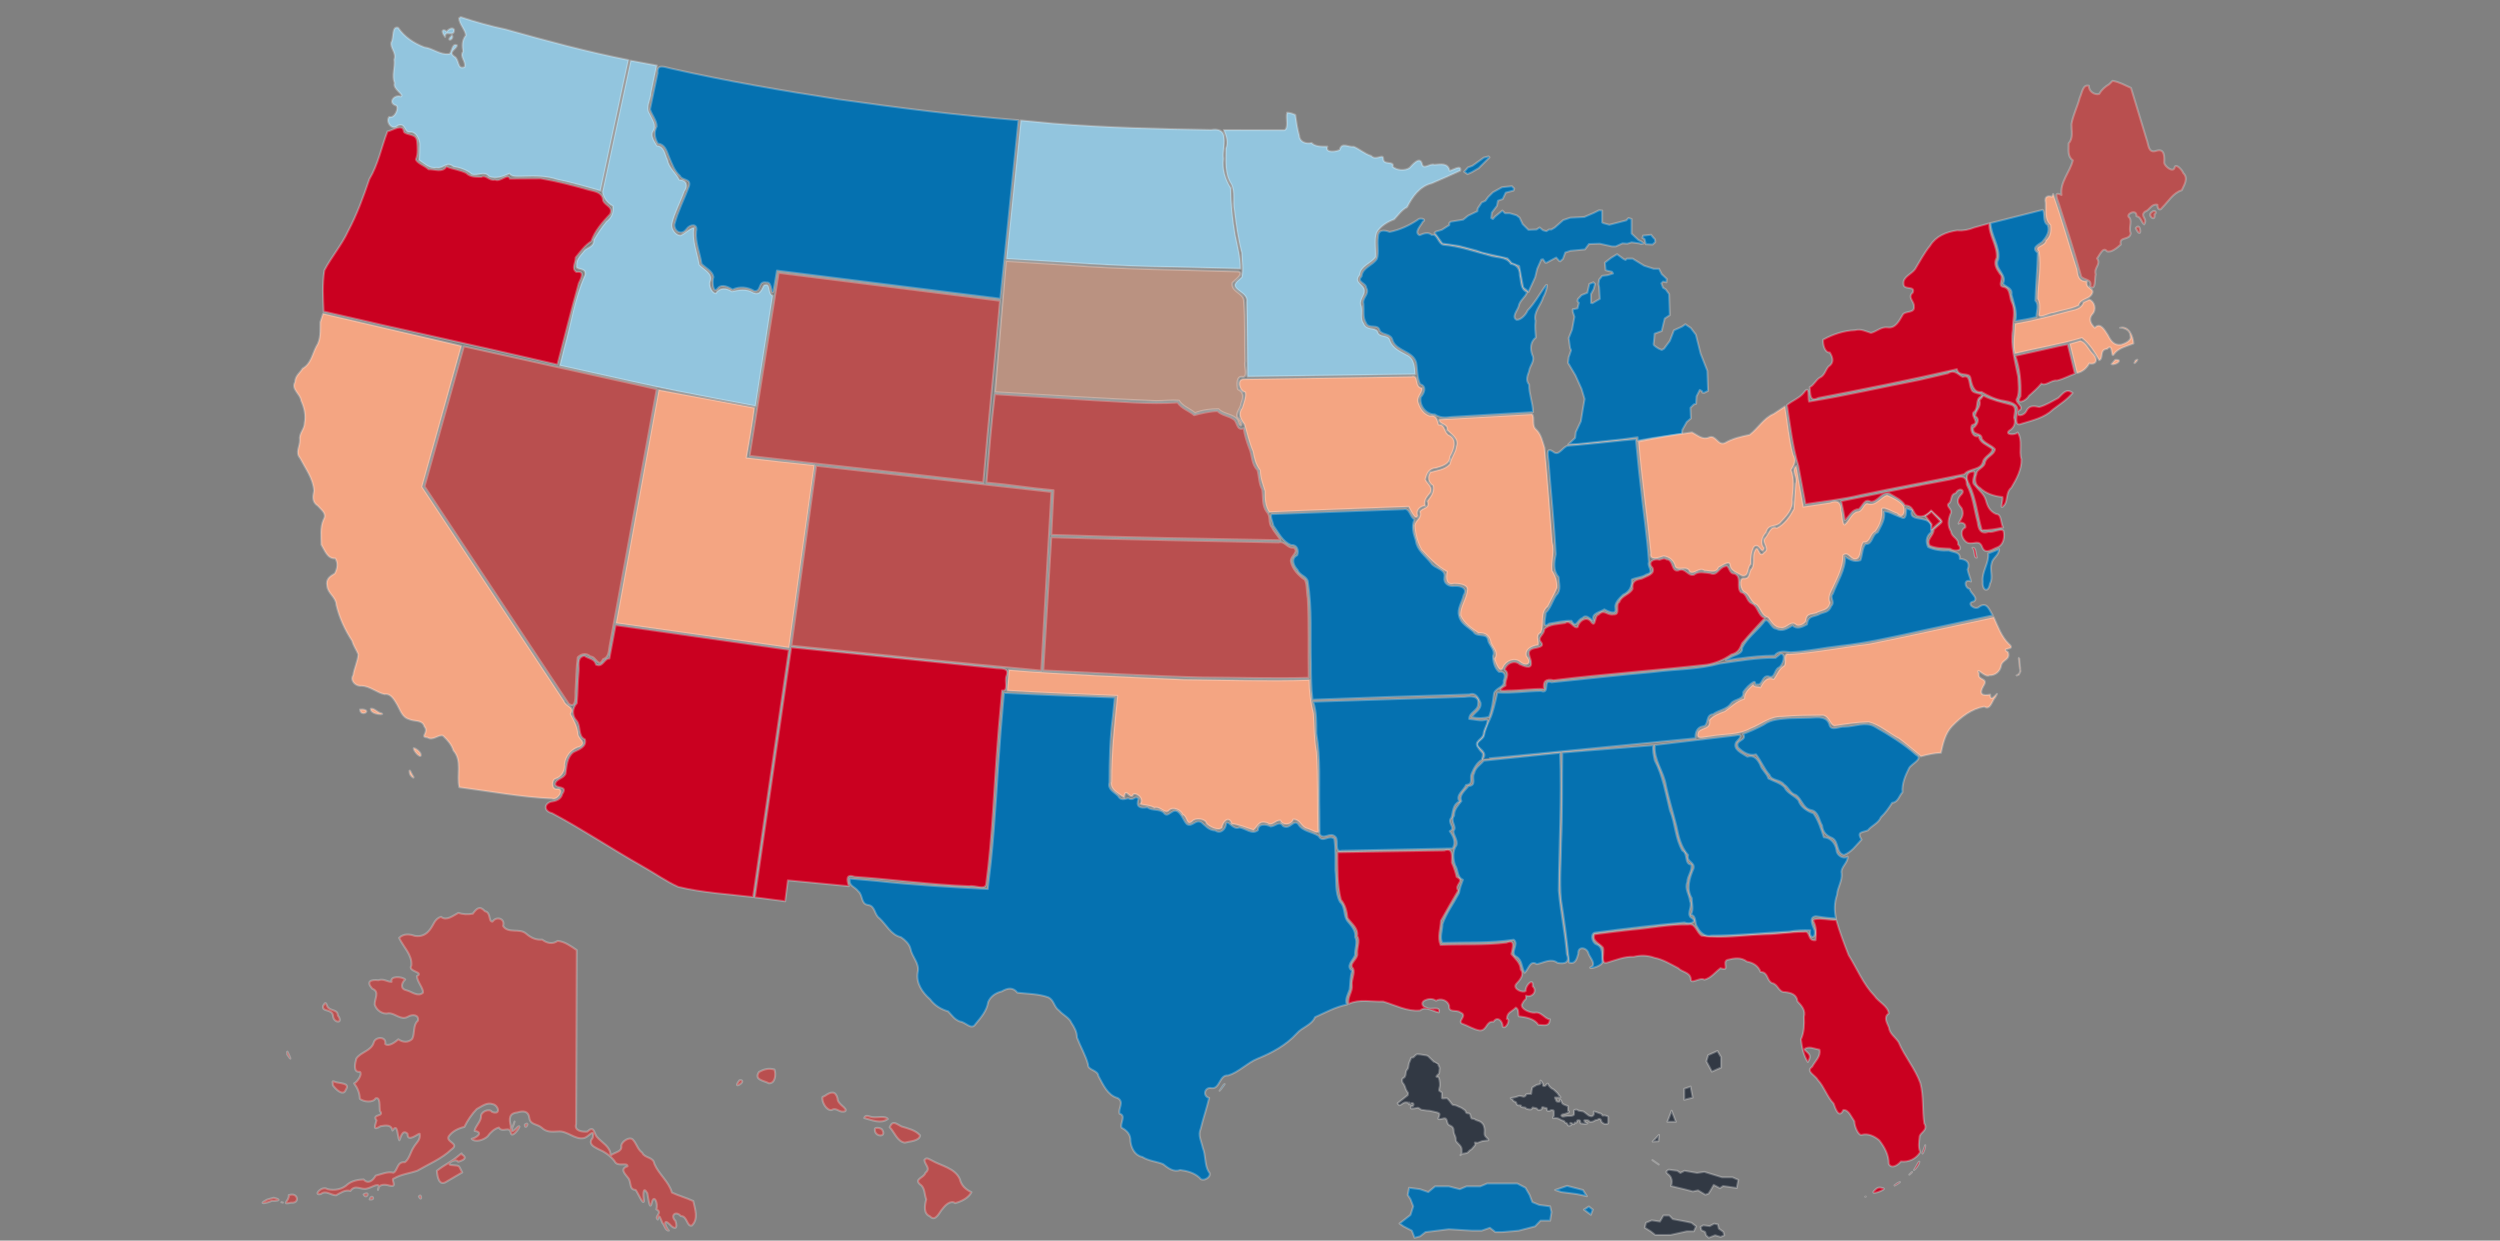 <svg width="1062" height="527"><rect width="100%" height="100%" fill="#808080" stroke="none"/><g transform="scale(0.889) translate(118.001, 0)"><path d="m748.38,439.94c1.69,2.92 1.5,6.12 1.16,9.34 -4.12,0.54 -2.15,-4.69 -5.56,-3.99 -6.18,-0.07 -12.34,1.13 -18.54,1.19 -10.09,0.29 -20.37,2.14 -30.33,0.64 -2.57,-1.57 -2.84,-6.15 -6.5,-5.33 -9.12,-0.12 -18.18,1.79 -27.26,2.55 -5.82,0.63 -11.62,1.37 -17.43,2.12 -1.42,3.25 2.6,4.37 4.06,6.34 0.8,2.28 -1.56,8.42 2.19,7.1 4.11,-1.2 8.08,-2.93 12.48,-2.72 3.34,-0.82 6.63,-0.73 9.89,0.45 4.09,0.8 7.77,3.09 11.41,4.98 1.77,1.94 5.5,1.87 5.97,5 -0.14,3.27 4.32,-0.94 6.5,0.53 3.19,-0.8 5.24,-3.68 7.69,-5.5 4.86,1.69 0.62,-2.9 3.27,-3.97 3.13,-0.83 6.62,-1.39 9.35,0.79 3.04,0.57 5.43,2 6.57,4.99 3.68,0.02 2.88,4.13 5.48,5.3 2.96,0.49 2.98,4.52 6.3,4.3 2.91,0.36 5.45,1.15 5.84,4.45 2.05,2.11 3.92,4.26 3.09,7.41 0.18,3.68 0.12,7.33 -1.44,10.75 0.39,3.68 1.37,7.94 3.28,10.78 2.25,-3.46 0.17,-3.87 -1.74,-6.03 2.19,-1.76 4.86,-0.22 7.3,0.16 0.82,3.15 -2.16,5.6 -3.48,8.19 -3.3,2.21 1.65,4.09 2.73,6.3 3.11,3.34 4.35,7.94 7.53,11.26 0.78,2.29 2.51,7.47 4.63,3.09 2.54,-0.24 3.88,3.44 5.28,5.41 -0.02,2.26 1.93,7.04 3.59,6.44 2.88,-0.8 6.04,0.65 8.28,2.59 2.56,3.3 4.58,6.98 4.56,11.27 1.37,2.73 4.55,0.44 5.81,-1.14 3.74,0.45 7.26,-1.25 9.22,-4.47 -1.01,-2.36 -0.57,-4.83 -0.32,-7.17 -0.04,-2.18 4.33,-3.19 2.25,-6.51 -0.98,-6.33 -0.19,-12.96 -1.87,-19.25 -2.46,-6.93 -7.54,-12.74 -10.4,-19.56 -1.51,-2.41 -4.24,-3.92 -4.62,-7.04 -0.94,-2.28 -2.67,-4.95 -0.07,-6.71 -0.39,-3.56 -4.86,-5.42 -6.84,-8.41 -5.38,-5.57 -8.29,-12.94 -12.35,-19.44 -2.15,-5.53 -4.29,-11.07 -5.91,-16.78 -3.43,0.07 -7.3,-1.03 -10.46,-0.35l-0.34,0.37 -0.26,0.29z m52.91,109.22c-1.9,4.58 0.72,0.38 0.66,-1.91 -0.22,0.64 -0.44,1.27 -0.66,1.91z m-4.69,9.91c2.56,-1.97 3.68,-6.84 1.04,-1.68 -0.35,0.56 -0.69,1.12 -1.04,1.68z m-2.25,2.22c1.46,-1.22 2.04,-2.07 0.18,-0.18l-0.18,0.18z m-5.72,4.16c-5.23,3.69 4.03,-2.14 0.33,-0.19l-0.33,0.19z m-10.72,3.22c-3.41,3.16 5.71,-0.32 4.1,-0.81 -1.8,-0.56 -2.56,-0.71 -4.1,0.81z m-4.59,3.16c0.08,0.16 0.4,-0.3 0,0z" stroke="#fff" stroke-width="1" stroke-linecap="round" stroke-linejoin="round" stroke-opacity="0.25" fill="#323944" original="#323944" id="jqvmap1_fl" class="jqvmap-region" style="opacity: 1; display: block; transform-origin: 50% 50% 0px; fill: rgb(202, 0, 32);" fill-opacity="1"></path><path d="m862.56,94c-1.4,-0.41 -3.87,-0.72 -3.05,3 0.22,3.63 -0.73,7.84 2.23,10.59 0.33,2.78 0.08,5.36 -2.17,7.29 -0.19,2.83 -5.98,2.58 -3.35,5.32 1.16,7.35 -0.56,15.03 -0.62,22.51 1.2,1.95 0.98,4.39 0.76,6.75 -1.07,3.79 4.84,-0.05 6.89,0.06 3.93,-1.29 8.46,-1.74 12.04,-3.54 0.77,-3.1 4.37,-2.75 5.94,-4.96 2.59,-3.52 -3.01,-2.73 -2,-6.59 -3.83,0.01 -4.27,-2.46 -4.66,-5.62 -3.84,-11.98 -7.32,-24.45 -11.49,-36.1 -0.18,0.43 -0.35,0.85 -0.53,1.28z" stroke="#fff" stroke-width="1" stroke-linecap="round" stroke-linejoin="round" stroke-opacity="0.25" fill="#323944" original="#323944" id="jqvmap1_nh" class="jqvmap-region" style="opacity: 1; display: block; transform-origin: 50% 50% 0px; fill: rgb(244, 165, 130);"></path><path d="M697.86,177.24L694.63,168.99L692.36,159.94L689.94,156.71L687.35,154.93L685.74,156.06L681.86,157.84L679.92,162.85L677.17,166.57L676.04,167.21L674.58,166.57C674.58,166.57 671.99,165.11 672.16,164.47C672.32,163.82 672.64,159.45 672.64,159.45L676.04,158.16L676.84,154.77L677.49,152.18L679.92,150.56L679.59,140.54L677.98,138.28L676.68,137.47L675.87,135.37L676.68,134.56L678.3,134.88L678.46,133.27L676.04,131L674.74,128.42L672.16,128.42L667.63,126.96L662.13,123.57L659.38,123.57L658.74,124.21L657.77,123.73L654.7,121.46L651.79,123.24L648.88,125.51L649.2,129.06L650.17,129.39L652.27,129.87L652.76,130.68L650.17,131.49L647.58,131.81L646.13,133.59L645.81,135.69L646.13,137.31L646.45,142.8L642.9,144.9L642.25,144.74L642.25,140.54L643.54,138.12L644.19,135.69L643.38,134.88L641.44,135.69L640.47,139.89L637.72,141.02L635.94,142.96L635.78,143.93L636.43,144.74L635.78,147.33L633.52,147.81L633.52,148.95L634.33,151.37L633.2,157.51L631.58,161.56L632.23,166.24L632.71,167.38L631.9,169.8L631.58,170.61L631.26,173.36L634.81,179.34L637.72,185.8L639.18,190.65L638.37,195.34L637.4,201.32L634.97,206.5L634.65,209.25L631.39,212.33L635.8,212.17L657.22,209.91L664.5,208.92L664.59,210.58L671.45,209.37L681.74,207.87L685.6,207.41L685.74,206.82L685.9,205.37L688,201.65L690,199.91L689.78,194.86L691.37,193.26L692.46,192.92L692.69,189.36L694.22,186.33L695.27,186.94L695.44,187.58L696.24,187.74L698.18,186.77L697.86,177.24z M581.62,82.06L583.45,80L585.62,79.2L590.99,75.31L593.28,74.74L593.74,75.2L588.59,80.34L585.28,82.29L583.22,83.2L581.62,82.06z M667.79,114.19L668.44,116.69L671.67,116.85L672.97,115.64C672.97,115.64 672.89,114.19 672.56,114.03C672.24,113.86 670.95,112.17 670.95,112.17L668.76,112.41L667.15,112.57L666.82,113.7L667.79,114.19z M567.49,111.21L568.21,110.63L570.96,109.82L574.51,107.56L574.51,106.59L575.16,105.94L581.14,104.97L583.57,103.03L587.93,100.93L588.09,99.64L590.03,96.73L591.81,95.92L593.1,94.14L595.37,91.88L599.73,89.46L604.42,88.97L605.55,90.1L605.23,91.07L601.51,92.04L600.06,95.11L597.79,95.92L597.31,98.35L594.88,101.58L594.56,104.17L595.37,104.65L596.34,103.52L599.89,100.61L601.19,101.9L603.45,101.9L606.68,102.87L608.14,104L609.59,107.08L612.34,109.82L616.22,109.66L617.68,108.69L619.29,109.99L620.91,110.47L622.2,109.66L623.33,109.66L624.95,108.69L628.99,105.14L632.39,104L639.02,103.68L643.54,101.74L646.13,100.45L647.58,100.61L647.58,106.27L648.07,106.59L650.98,107.4L652.92,106.91L659.06,105.3L660.19,104.17L661.65,104.65L661.65,111.6L664.88,114.67L666.17,115.32L667.47,116.29L666.17,116.61L665.37,116.29L661.65,115.81L659.55,116.45L657.28,116.29L654.05,117.75L652.27,117.75L646.45,116.45L641.28,116.61L639.34,119.2L632.39,119.85L629.96,120.66L628.83,123.73L627.54,124.86L627.05,124.7L625.6,123.08L621.07,125.51L620.42,125.51L619.29,123.89L618.48,124.05L616.54,128.42L615.57,132.46L612.39,139.46L611.22,138.42L609.85,137.39L607.9,127.1L604.36,125.73L602.31,123.45L590.19,120.7L587.33,119.67L579.1,117.5L571.21,116.36L567.49,111.21z" stroke="#fff" stroke-width="1" stroke-linecap="round" stroke-linejoin="round" stroke-opacity="0.25" fill="#323944" original="#323944" id="jqvmap1_mi" class="jqvmap-region" style="opacity: 1; display: block; transform-origin: 50% 50% 0px; fill: rgb(5, 113, 176);"></path><path d="m833.16,106.59c0.19,6 4.65,11.21 3.72,17.28 -2.48,4.23 4.52,7.29 2.22,11.58 0.9,1.59 4.66,1.96 4.06,5.25 1.08,4.21 2.86,8.34 1.84,12.76 3.35,-0.51 7.06,-1.17 10.13,-1.97 -0.21,-2.13 1.51,-5.75 -0.53,-7.81 0.2,-7.64 1.01,-15.26 1.13,-22.91 -3.25,-2.41 0.32,-3.79 2.12,-5.18 1.96,-2.28 3.9,-5.07 2.6,-8.1 -2.62,-1.63 -1.02,-5.94 -2.39,-7.22 -8.3,2.1 -16.59,4.21 -24.89,6.31z" stroke="#fff" stroke-width="1" stroke-linecap="round" stroke-linejoin="round" stroke-opacity="0.25" fill="#323944" original="#323944" id="jqvmap1_vt" class="jqvmap-region" style="opacity: 1; display: block; transform-origin: 50% 50% 0px; fill: rgb(5, 113, 176);"></path><path d="m889.88,40.22c-2.16,1.31 -3.69,2.74 -4.84,4.69 -2.29,0.6 -4.99,-1.37 -4.88,-3.94 -2.97,-0.82 -3.33,3.68 -4.37,5.71 -1.09,4.29 -3.27,8.39 -3.97,12.69 -0.06,3.04 1,6.63 -1.35,9.09 0.08,2.92 -0.75,6.18 2,8.16 -1.37,5.7 -6.23,10.36 -5.41,16.56 -4.27,-2.21 -1.74,2.47 -1.09,4.73 3.51,11.08 7.19,22.16 10.25,33.35 0.21,3.01 5.81,1.35 4.53,5.7 2.9,2 2.06,-3.92 2.66,-5.87 -1.01,-3.29 2.7,-4.63 0.66,-7.62 0.94,-1.05 2.92,-5.9 4.61,-3.46 2.03,1.03 5.28,-1.89 6.74,-3.19 -0.98,-4.02 4.21,-1.75 4.73,-5.32 -1.11,-2.61 0.74,-5.45 -0.57,-7.44 -2.42,-1.59 3.53,-4.63 3.31,-0.78 2.27,0.48 2.15,2.8 3.66,3.93 1.94,-2.82 -2.15,-3.81 0.35,-6.03 2.43,-0.81 3.1,-3.96 6,-3.31 -0.17,1.46 1.03,3.34 2.26,1.38 2.94,-2.9 5.24,-7.08 9.37,-8.34 1.17,-2.61 3.34,-5.74 0.71,-8.24 -0.55,-1.64 -3.68,-4.84 -4.15,-2.58 -0.75,2.6 -4.66,-0.65 -4.92,-2.22 0.1,-2.8 0.29,-7.17 -3.8,-5.81 -3.96,1.36 -3.64,-3.04 -4.69,-5.61C905.22,58.3 902.75,50.15 900.28,42c-2.86,-1.25 -5.71,-2.92 -8.81,-3.38 -0.53,0.53 -1.06,1.06 -1.59,1.59z m20.47,61c-2.81,1.7 1.87,5.16 1.13,1.22 1.48,-0.9 0.13,-2.4 -1.13,-1.22z m-7.81,7.81c3.16,6.67 2.63,-3.59 0,0z" stroke="#fff" stroke-width="1" stroke-linecap="round" stroke-linejoin="round" stroke-opacity="0.25" fill="#323944" original="#323944" id="jqvmap1_me" class="jqvmap-region" style="opacity: 1; display: block; transform-origin: 50% 50% 0px; fill: rgb(185, 79, 79);"></path><path d="m871,164.28c1.15,4.66 2.29,9.31 3.44,13.97 2.56,-0.49 4.66,-2.29 5.84,-4.56 4.17,0.76 4,-2.64 1.51,-4.97 -1.79,-1.94 -3.16,-5.31 -5.74,-5.92 -1.68,0.49 -3.37,0.99 -5.05,1.48z" stroke="#fff" stroke-width="1" stroke-linecap="round" stroke-linejoin="round" stroke-opacity="0.25" fill="#323944" original="#323944" id="jqvmap1_ri" class="jqvmap-region" style="opacity: 1; display: block; transform-origin: 50% 50% 0px; fill: rgb(244, 165, 130);"></path><path d="m825.56,108.66c-2.7,1.12 -5.45,1.68 -8.33,1.43 -5.07,0.72 -10.17,2.73 -12.92,7.31 -2.84,3.43 -4.89,7.49 -7.18,11.2 -1.65,2.36 -5.82,3.73 -5.55,6.84 -0.17,3.56 5.77,0.73 4.43,4.38 -2.69,2.3 0.8,4.23 0.56,6.59 0.5,3.47 -4.26,1.99 -5.36,4 -1.62,2.71 -3.35,6.62 -7.22,6.05 -3.04,-0.43 -5.35,2.05 -7.98,2.63 -2.5,-0.75 -4.7,-2.05 -7.59,-1.31 -5.31,0.21 -10.62,1.98 -15.23,4.53 -0.29,1.77 0.61,6.25 3.17,6.14 1.55,2.48 2.09,4.96 -0.63,6.72 -1.51,1.76 -1.8,4.25 -4.16,5.3 -1.93,1.14 -2.68,3.51 -4.8,4.54 0.33,3.07 -0.22,7.29 4.08,5.12 22.14,-4.26 44.26,-8.68 66.23,-13.74 0.98,3.85 5.67,1.32 6.44,4 0.64,2.93 1.36,7.4 5.33,6.88 3.14,1.9 6.9,3.68 10.69,4.22 2.71,0.47 7.18,1.43 6.44,5.06 -0.33,1.97 -1.62,7.56 1.97,5.93 5.3,-1.65 10.96,-2.84 15.06,-6.85 3.23,-2.49 6.76,-4.64 9.35,-7.86 -2.99,-2.44 -4.65,0.46 -6.81,2.42 -2.91,1.56 -6.01,3.51 -9.16,4.32 -2.6,-0.63 -4.83,-0.86 -6.18,2.07 -1.03,2.04 -4.86,2.98 -3.98,-0.15 4.26,-1.87 -2.17,-3.97 -0.33,-6.21 1.19,-3.13 0.56,-6.87 0.42,-10.21 -1.43,-7.38 -3.69,-14.76 -2.54,-22.36 -0.08,-4.46 1.55,-8.97 -0.51,-13.21 -1.22,-2.56 -0.47,-6.83 -4.05,-7.34 -2.99,-0.66 0.75,-4.31 -1.57,-6.2 -1.7,-2.43 -3.17,-4.91 -1.54,-7.81 0.38,-5.77 -3.83,-10.57 -3.55,-16.35 -2.32,0.65 -4.65,1.29 -6.97,1.94z" stroke="#fff" stroke-width="1" stroke-linecap="round" stroke-linejoin="round" stroke-opacity="0.25" fill="#323944" original="#323944" id="jqvmap1_ny" class="jqvmap-region" style="opacity: 1; display: block; transform-origin: 50% 50% 0px; fill: rgb(202, 0, 32);"></path><path d="m798.88,181.63c-17.5,3.38 -34.87,7.42 -52.47,10.28 -0.61,-2 0.48,-8.42 -2.41,-4.31 -2.18,2.73 -5.48,3.74 -8.09,5.97 1.52,9.75 2.63,19.57 5.44,29.05 1.14,6.09 2.27,12.17 3.41,18.26 8.85,-1.42 17.79,-2.25 26.51,-4.41 16.39,-3.45 33.03,-6.46 49.33,-9.87 2.48,-3.07 8.03,-1.69 8.97,-6.19 0.64,-2.36 4.86,-3.99 4.33,-5.9 -2.3,-1.89 -5.94,-2.77 -6.39,-6.13 -3.14,1.09 -4.42,-3.94 -3.12,-5.32 3.86,-1.1 -0.49,-3.68 0.55,-5.96 2.52,-1.88 1.12,-5.15 2.81,-7.07 3.87,-2.7 -2.98,-1.1 -3.72,-3.99 -1.35,-2.18 -0.28,-7.24 -4.16,-5.92 -2.34,-1.13 -3.87,-3.75 -7.09,-1.7 -4.64,1.07 -9.28,2.15 -13.92,3.22z" stroke="#fff" stroke-width="1" stroke-linecap="round" stroke-linejoin="round" stroke-opacity="0.25" fill="#323944" original="#323944" id="jqvmap1_pa" class="jqvmap-region" style="opacity: 1; display: block; transform-origin: 50% 50% 0px; fill: rgb(202, 0, 32);"></path><path d="m827.84,191.34c1.03,2.99 -1.82,4.8 -2.06,7.47 2.86,1.63 0.49,4.87 -0.92,5.73 -0.41,3.86 4.01,1.68 4.16,5.14 1.37,2.19 4.72,3.02 6.26,4.94 -0.15,2.61 -3.85,3.5 -4.69,6.06 -0.26,3.07 -4.09,3.19 -4.18,5.96 -0.99,2.38 -0.74,5.09 1.7,6.47 2.85,2.76 6.86,3.99 10.73,4.38 0.48,1.55 -1.84,7.18 1.1,3.59 1.5,-2.42 0.59,-5.95 3.11,-8.01 2.5,-4.08 5.03,-8.84 4.88,-13.61 -1.35,-4.07 0.8,-9.01 -1.81,-12.82 -1.1,1.32 -6.17,1.23 -4.13,-0.8 2.39,-1.39 3.37,-3.62 2.39,-6.31 0.21,-2.31 1.58,-5.42 -1.69,-6.19 -4.35,-1.15 -8.82,-2.13 -12.88,-4.26 -0.66,0.75 -1.31,1.5 -1.97,2.25z" stroke="#fff" stroke-width="1" stroke-linecap="round" stroke-linejoin="round" stroke-opacity="0.25" fill="#323944" original="#323944" id="jqvmap1_nj" class="jqvmap-region" style="opacity: 1; display: block; transform-origin: 50% 50% 0px; fill: rgb(202, 0, 32);"></path><path d="m824.88,225.34c-3.72,0.25 -3.47,3.52 -1.91,6.13 3.35,6.89 3.86,14.58 6.03,21.81 3.45,0.11 6.81,-0.49 10.16,-1.25 -1.2,-2.17 -0.68,-6.38 -3.32,-6.38 -2.9,-1.2 -4.17,-3.69 -4.9,-6.58 -0.91,-3.11 -3.62,-4.96 -5.48,-7.35 -1.85,-1.82 0.94,-5.5 -0.26,-6.47l-0.33,0.09z" stroke="#fff" stroke-width="1" stroke-linecap="round" stroke-linejoin="round" stroke-opacity="0.25" fill="#323944" original="#323944" id="jqvmap1_de" class="jqvmap-region" style="opacity: 1; display: block; transform-origin: 50% 50% 0px; fill: rgb(202, 0, 32);"></path><path d="m 813.59,229.19 c -17.31,3.18 -34.53,6.83 -51.78,10.28 0.74,3.02 1.31,6.08 1.78,9.16 2.14,-1.9 3.29,-5.35 6.59,-5.34 2.14,-1.85 2.67,-5.25 5.77,-3.55 3.46,0.18 5.43,-5.35 9.01,-3.85 2.63,1.63 5.66,2.79 7.34,5.59 4.19,0.11 3.68,3.73 5.74,4.96 2.73,1.11 5.364,-0.817 6.724,-2.527 1.525,1.723 4.193,3.482 5.047,5.054 0.438,0.807 -1.176,1.505 -3.814,4.117 0.09,2.97 -3.838,4.645 -1.798,7.695 3.1,1.31 6.4,1.2 9.63,1.4 2.17,1.58 6.83,1.03 3.79,-2.1 0.41,-2.74 -3.08,-3.35 -3.32,-6.04 -1.7,-2.67 -1.42,-5.47 -0.36,-8.32 1.68,-2.42 -2.83,-3.82 -0.4,-5.41 1.25,-1.53 0.43,-4.16 2.98,-4.7 1.62,-3.02 5.1,-1.45 2.35,1.02 -2.54,2.98 -0.81,4.5 0.57,6.3 1.41,3.55 -0.68,5.07 -1.53,7.31 -0.22,-0.81 3.62,-1.01 3.22,1.79 -3.15,1.64 -1.45,6.12 1.09,7.31 2.98,0.99 5.58,-1.8 6.98,2.14 1.5,3.75 4.92,0.81 7.41,-0.02 2.74,-1.21 3.47,-4.93 2.78,-7.7 -1.13,-1.58 -4.82,0.92 -7.13,0.4 -3.86,1.26 -4.9,-1.25 -5.28,-4.64 -1.68,-5.97 -2.14,-12.33 -5.16,-17.9 -0.04,-4.32 -2.71,-4.2 -6.07,-2.91 -0.73,0.16 -1.45,0.31 -2.18,0.47 z m 10.94,32.59 c 1.32,0.99 0.59,4.97 2.06,4.63 -0.48,-1.31 -0.36,-4.99 -2.06,-4.63 z" stroke="#fff" stroke-width="1" stroke-linecap="round" stroke-linejoin="round" stroke-opacity="0.25" fill="#323944" original="#323944" id="jqvmap1_md" class="jqvmap-region" style="opacity: 1; display: block; transform-origin: 50% 50% 0px; fill: rgb(202, 0, 32);"></path><path d="m792.88,242.88c-0.16,1.46 0.24,5.89 -2.4,4.29 -2.58,-0.67 -6.42,-3.2 -8.23,-2.73 0.7,3.72 -1.46,6.77 -2.99,9.94 -3.05,1.14 -2.29,5.83 -5.84,5.58 -1.62,1.74 -1.47,5.31 -2.45,7.73 -3.09,1.14 -5.37,-0.48 -7.28,-1.75 0.11,6.5 -3.72,11.95 -5.91,17.84 -1.69,1.73 1.19,3.8 -0.74,5.77 -1.35,3.56 -3.79,2.72 -6.19,4.19 -2.72,1.1 -4.9,0.5 -5.4,4.61 -2.07,1.14 -4.83,2.63 -6.91,0.47 -2.38,1.51 -5.02,3.21 -7.81,1.6 -2.69,-0.01 -3.9,-6.55 -6.07,-2.94 -3.27,4.09 -7.89,7.48 -10.21,12.09 0.43,3.25 -4.46,3.32 -6.42,5.15 -4.27,1.95 3.62,-0.11 5.16,-0.07 5.56,-0.79 11.14,-1.37 16.76,-1.36 1.95,-2.65 4.98,-1.81 7.77,-1.65 7.86,-0.32 15.65,-2.12 23.48,-2.99 12.85,-1.4 25.44,-4.27 38.04,-7.05 11.65,-2.52 23.3,-5.03 34.96,-7.55 -1.64,-2.66 -2.75,-6.67 -6.42,-4.14 -1.99,2.03 -6.61,-1.82 -2.7,-2.48 2.65,-1.62 -1.75,-4.07 -1.8,-5.97 -2.73,-0.62 -2.88,-5.12 0.54,-3.6 -0.17,-1.37 -1.24,-3.62 -1.62,-5.68 1.47,-3.51 -0.84,-4.97 -3.72,-5.16 0.31,-3.42 -2.9,-2.93 -5.22,-3.97 -3.33,0.21 -7.06,-0.25 -9.91,-1.66 -1.22,-2.41 -0.91,-5.12 1.25,-6.88 1.39,-2.83 -0.28,-5.7 -3.3,-6.27 -2.65,-0.83 -6.97,-0.29 -5.73,-4.3 -0.83,-0.3 -2.05,-1.06 -2.69,-1.06z m39.16,21.59c0.44,4.71 -3.15,8.7 -2.62,13.48 -0.34,4.11 2.64,5.72 3.48,0.92 1.71,-3.04 -0.23,-6.47 0.8,-9.73 0.4,-2.53 3.66,-3.88 3.52,-6.73 -1.73,0.69 -3.46,1.38 -5.19,2.06z" stroke="#fff" stroke-width="1" stroke-linecap="round" stroke-linejoin="round" stroke-opacity="0.25" fill="#323944" original="#323944" id="jqvmap1_va" class="jqvmap-region" style="opacity: 1; display: block; transform-origin: 50% 50% 0px; fill: rgb(5, 113, 176);"></path><path d="m739.75,223.25c-1.6,2.23 1.3,5.02 0.25,7.75 -0.18,4.04 -0.63,8.11 -0.84,12.13 -1.94,3.58 -4.43,7.35 -8.16,9.13 -3.15,-1.33 -3.92,3.25 -5.76,4.98 -1.56,2.28 2.64,4.93 -0.3,6.69 -2.57,3.58 -2.6,-4.8 -4.46,-0.71 -1.32,2.59 0.02,6.02 -1.35,8.33 -1.82,1.54 -0.53,5.19 -4.16,4.81 -2.23,0.13 -1.45,6.19 1,6.81 2.24,1.47 2.49,4.74 5.5,5.92 1.92,1.96 2.28,5.18 5.39,6.05 1.64,2.19 3.07,4.96 6.25,4.88 2.63,0.5 4.77,-3.86 7.22,-1.35 1.49,0.81 3.93,-0.57 4.58,-1.83 0.43,-4.57 3.42,-2.71 6.03,-4.39 2.39,-0.94 4.82,-0.98 5.62,-4.44 -1.26,-2.59 0.3,-5 1.56,-7.64 2.23,-4.81 4.72,-9.61 4.67,-15.05 2.65,-2.31 3.72,3.56 7.05,1.41 1.64,-1.77 1.12,-5.67 2.6,-7.59 3.47,0.39 2.97,-3.96 5.76,-5.21 2.29,-3.11 3.52,-6.8 3.06,-10.7 1.06,-1.29 5.1,1.62 7.23,2.15 3.3,3.35 4.34,-1.98 2.85,-4.05 -2,-2.28 -5.12,-3.7 -7.62,-4.75 -3.31,0.98 -5.44,5.47 -9.38,3.97 -1.86,-0.23 -2.38,3.98 -4.86,3.88 -2.89,0.71 -3.79,4.38 -6.03,6.22 -1.1,-0.06 -0.99,-4.82 -1.62,-6.64 -0.01,-3.93 -1.77,-5.3 -5.48,-3.82 -4.21,0.6 -8.41,1.23 -12.61,1.91 -1.17,-6.45 -2.29,-12.92 -3.44,-19.38l-0.35,0.35 -0.18,0.18z" stroke="#fff" stroke-width="1" stroke-linecap="round" stroke-linejoin="round" stroke-opacity="0.25" fill="#323944" original="#323944" id="jqvmap1_wv" class="jqvmap-region" style="opacity: 1; display: block; transform-origin: 50% 50% 0px; fill: rgb(244, 165, 130);"></path><path d="m729.5,197.78c-4.85,2.06 -7.38,6.9 -11.47,9.97 -4.08,0.86 -8.09,1.75 -11.72,3.88 -3.41,1.61 -4.39,-4.09 -7.67,-2.63 -3.13,1.35 -5.49,-1.1 -8.11,-2.41 -8.6,1.15 -17.15,2.64 -25.66,4.38 1.45,17.83 4.12,35.53 5.87,53.33 -0.69,3.82 4.06,2.26 6.23,1.48 2.74,0.41 4.83,2.16 5.48,4.94 1.26,2.48 5.82,-0.87 6.96,2.54 2.19,1.53 4.46,-2.33 7.03,-0.58 2.52,0.04 5.62,1.51 6.84,-1.56 1.49,-0.55 5.37,-3.85 5.41,-0.71 0.38,2.53 3.82,3.57 5.77,4.7 3.53,0.63 2.32,-3.91 4.21,-5.51 -0.11,-2.74 0.21,-5.73 1.39,-8.13 2.53,-2.81 3.8,4.53 4.98,0.39 -2.02,-2.27 -0.99,-5.41 0.93,-7.41 1.07,-4.06 4.05,-2.41 6.5,-4.39 2.93,-3.16 6.59,-6.57 5.97,-11.27 0.44,-4.71 1.18,-9.75 -0.53,-14.23 1.47,-2.48 2.58,-4.29 0.96,-7.33 -2.04,-7.53 -2.56,-15.37 -3.93,-23.04 -1.81,1.2 -3.63,2.4 -5.44,3.59z" stroke="#fff" stroke-width="1" stroke-linecap="round" stroke-linejoin="round" stroke-opacity="0.25" fill="#323944" original="#323944" id="jqvmap1_oh" class="jqvmap-region" style="opacity: 1; display: block; transform-origin: 50% 50% 0px; fill: rgb(244, 165, 130);"></path><path d="m658.66,210.31c-9.12,0.93 -18.35,1.98 -27.41,2.68 -2.6,0.39 -4.21,5.08 -6.89,2.98 -3.83,-2.84 -2.64,1.83 -2.41,4.45 1.1,14.81 2.73,29.61 3.44,44.42 -0.76,3.69 -1.39,7.89 1.36,10.91 0.1,2.99 1.4,6.28 -1.14,8.65 -1.83,2.73 -2.55,6.09 -5.02,8.42 0.09,2.08 -2.02,8.2 1.63,5.16 3.49,-0.6 7.25,-1.53 10.69,-1.34 2.36,4.08 2.67,-0.62 5.26,-1.29 2.03,-2.62 4.78,2.05 5.34,1.04 -1.26,-3.41 3.05,-3.77 5.1,-5.22 1.09,0.63 6.05,3.38 5.3,-0.64 -0.46,-2.47 2.02,-4.71 3.65,-6.34 3.11,-1.39 4.33,-3.9 4.16,-7.23 1.83,-1 4.93,-1.01 6.97,-2.47 4.23,-1.03 0.26,-3.48 1.22,-5.92 -0.83,-12.56 -2.8,-25.13 -4.08,-37.69 -0.85,-6.99 -1.44,-14.01 -2.14,-21.02 -1.68,0.16 -3.35,0.31 -5.03,0.47z" stroke="#fff" stroke-width="1" stroke-linecap="round" stroke-linejoin="round" stroke-opacity="0.25" fill="#323944" original="#323944" id="jqvmap1_in" class="jqvmap-region" style="opacity: 1; display: block; transform-origin: 50% 50% 0px; fill: rgb(5, 113, 176);"></path><path d="m476.25,181.16c-3.42,-0.05 -2.16,5.68 0.72,6.29 0.54,2.07 -0.75,5.06 -1.41,7.35 -2.13,2.82 -0.93,5.45 1.04,7.92 1.22,4.34 2.24,8.85 4.05,13.06 0.6,3.22 1.29,6.38 3.41,9 0.02,3.49 1.27,6.69 2.3,9.91 -0.04,3.54 0.03,7.05 2.08,10.09 22.2,-1.02 44.44,-1.75 66.66,-2.63 0.77,1.43 3.25,7.11 4.37,4.25 -0.96,-2.5 1.19,-4.52 3.57,-4.72 -0.88,-2.62 1.19,-4.59 2.5,-6.28 1.27,-2.92 -1.39,-4.02 -2.41,-6.31 0.69,-2.9 1.79,-5.3 5.13,-5.46 2.88,-0.83 6.57,-1.81 6.65,-5.41 1.76,-3.04 3.73,-8.01 -0.26,-10.18 -2.74,-1.06 -1.75,-5.27 -5.21,-5.14 -0.64,-1.97 -0.85,-4.76 -4.19,-4.21 -2.75,-0.8 -4.55,-3.47 -5.37,-6 -1.36,-2.89 2.01,-4.72 1.65,-7.28 -3.82,-0.4 -1.19,-6.5 -5.03,-5.47 -26.75,0.41 -53.5,0.81 -80.25,1.22z" stroke="#fff" stroke-width="1" stroke-linecap="round" stroke-linejoin="round" stroke-opacity="0.25" fill="#323944" original="#323944" id="jqvmap1_ia" class="jqvmap-region" style="opacity: 1; display: block; transform-origin: 50% 50% 0px; fill: rgb(244, 165, 130);"></path><path d="m569.75,200.44c-0.29,2.58 4.2,1.83 3.73,5.07 2.07,2.09 5.71,4.21 4.38,7.77 -0.31,3.04 -2.61,5.44 -3.08,8.4 -2.38,2.71 -6.06,2.98 -9.31,3.94 -1.61,2.47 -1.05,4.91 1.28,6.47 0.63,3.25 -1.08,5.07 -2.74,7.38 1.41,3.63 -2.39,2.86 -3.56,5.02 1.08,3.12 -2.11,3.8 -2.53,6.64 0.19,3.95 1.33,8.21 3.28,11.58 3.68,3.96 7.38,7.9 12.21,10.47 -0.61,2.88 -0.64,6.7 3.43,5.71 2.05,0 6.18,0.38 6.26,2.68 -0.19,4.39 -3.6,8.24 -3.28,12.53 1.6,3.83 5.33,6.26 8.59,8.42 3.37,-0.29 5.36,1.27 5.9,4.6 1.01,2.64 3.84,4.73 1.73,7.67 0.55,1.74 2.58,7.7 4.31,4.05 1.21,-2.98 5.41,-4.78 8.07,-2.46 3.1,2.46 5.94,0.47 3.13,-2.8 -0.98,-3.39 2.61,-4.96 5.37,-5.33 1.01,-1.55 -1.6,-4.46 1.4,-5.97 1.8,-3.97 -0.56,-9.39 3.32,-12.49 1.43,-2.97 3.23,-5.97 4.4,-8.97 0.13,-3 -0.7,-5.7 -2.34,-8.16 -0.45,-4.59 1.31,-9.09 0.02,-13.65 -1.16,-15 -2.22,-30.05 -3.67,-45.01 -1.02,-3.1 -1.61,-6.46 -4.04,-8.77 -2.27,-1.83 -0.51,-5.93 -1.97,-7.32 -14.76,0.83 -29.52,1.67 -44.28,2.5z" stroke="#fff" stroke-width="1" stroke-linecap="round" stroke-linejoin="round" stroke-opacity="0.25" fill="#323944" original="#323944" id="jqvmap1_il" class="jqvmap-region" style="opacity: 1; display: block; transform-origin: 50% 50% 0px; fill: rgb(244, 165, 130);"></path><path d="m865.78,165.41c-6.91,1.54 -13.81,3.08 -20.72,4.63 2.17,6.2 2.74,12.83 2.44,19.34 -2.62,4.3 2.61,2.38 3.97,-0.21 2.09,-1.89 4.19,-3.71 5.99,-5.88 2.06,1.35 4.78,-1.86 7.44,-1.46 2.98,-0.68 5.69,-2.24 8.56,-3.26 -1.15,-4.67 -2.29,-9.33 -3.44,-14 -1.42,0.28 -2.83,0.56 -4.25,0.84z" stroke="#fff" stroke-width="1" stroke-linecap="round" stroke-linejoin="round" stroke-opacity="0.25" fill="#323944" original="#323944" id="jqvmap1_ct" class="jqvmap-region" style="opacity: 1; display: block; transform-origin: 50% 50% 0px; fill: rgb(202, 0, 32);"></path><path d="m559.53,104.97c-4.06,2.75 -8.71,4.92 -13.53,5.84 -2.88,-1.08 -5.54,-1.12 -5.57,2.68 -0.48,3.34 0.51,7.03 -0.47,10.17 -2.02,3.26 -6.91,4.03 -7.36,8.38 -2.63,2.78 2.21,3.06 2.23,5.53 1.79,2.9 -2.13,4.74 -1.33,7.65 0.29,2.93 -0.4,6.49 1.14,8.93 1.33,3.48 5.88,0.21 6.64,3.93 1.56,2.26 5.47,1.03 6.19,4.78 2.15,5.1 9.7,4.85 11.21,10.39 0.68,3.38 0.35,7.34 1.94,10.32 3.26,1.05 1.94,4.34 0.25,6.21 -0.79,3.96 2.53,8.34 6.75,8.25 2.28,1.6 4.86,1.65 7.83,1.19 13.03,-0.77 26.07,-1.53 39.1,-2.3 -0.02,-4.45 -1.98,-8.61 -1.86,-13.13 -1.7,-2.04 -0.86,-4.17 -0.04,-6.39 0.32,-2.84 3.07,-4.93 1.51,-7.87 -1.05,-2.94 -0.88,-6.21 1.73,-8.27 -0.2,-2.83 -0.5,-5.03 -0.16,-7.93 -1.14,-4.2 2.64,-7.5 3.69,-11.36 0.92,-1.13 3.15,-8.34 0.73,-4.93 -2.65,3.81 -4.99,8.01 -8.18,11.29 -0.86,2.06 -3.21,4.55 -5.21,4.5 -2.57,-1.26 0.28,-4.49 0.9,-6.41 0.47,-2.94 3.2,-4.25 4.09,-6.85 -3.31,-1.29 -2.77,-5.03 -3.54,-7.92 0.02,-3.09 -1.23,-5.08 -4.29,-5.57 -2.14,-3.67 -7.04,-2.78 -10.59,-4.12 -7.13,-1.87 -14.21,-4.39 -21.67,-4.99 -2.48,-0.54 -2.84,-5.51 -5.51,-4.73 -1.71,-1.54 -3.85,-0.7 -5.82,0.13 -2.8,-1.32 0.68,-4.59 1.5,-6.38 2.18,-1.34 -1.53,-2.14 -2.31,-1z" stroke="#fff" stroke-width="1" stroke-linecap="round" stroke-linejoin="round" stroke-opacity="0.25" fill="#323944" original="#323944" id="jqvmap1_wi" class="jqvmap-region" style="opacity: 1; display: block; transform-origin: 50% 50% 0px; fill: rgb(5, 113, 176);"></path><path d="m830.06,295.97c-18.3,3.8 -36.53,8 -54.86,11.65 -12.74,1.51 -25.38,4.07 -38.18,4.94 -3.32,-0.82 -1.17,3.72 -2.5,5.53 -2.62,1.34 -3.49,4.59 -5.03,6.38 -3.24,-1.36 -5.07,1.46 -6.34,3.97 -1.09,-0.57 -2.96,0.03 -3.41,-1.41 -2.02,1.96 -4.37,3.73 -4.31,6.81 -3.66,1.1 -6.31,3.82 -9.28,5.96 -2.64,0.94 -5.76,2.16 -7.4,4.35 0.73,4.06 -2.98,3.3 -5.1,5.29 -1.98,4.69 2.74,2.66 5.58,2.5 6.41,-1.19 13.32,-0.49 19.18,-3.73 5.04,-1.9 9.41,-5.9 15.06,-5.67 6.5,-0.64 13.15,-0.6 19.62,-0.69 2.99,0.53 3.36,4.79 5.58,5.01 5.37,-0.81 10.87,-1.67 16.25,-1.79 5.38,1.36 9.61,5.45 14.52,7.93 3.59,2.64 6.93,5.66 10.43,8.44 3.15,-0.86 6.32,-1.58 9.59,-1.72 1.06,-4.55 2.04,-9.29 5.39,-12.78 4.2,-4.27 9.23,-8.29 15.33,-9.29 2.91,1.95 3.69,-2.9 5.27,-4.53 2.72,-5 -2.44,3.91 -2.46,-1.22 -3.87,0.7 -5.43,-0.26 -3.29,-4 2.77,-4.25 -2.73,-2.51 -2.12,-6.02 -1.42,-3.76 2.84,2.19 5.06,0.81 2.81,0.12 5.1,-1.87 5.59,-4.6 0.45,-2.9 4.59,-2.7 3.28,-6.48 -4.02,-2.43 4.25,-0.66 0.4,-3.93 -3.52,-3.44 -5.24,-8.33 -7.23,-12.76 -1.54,0.35 -3.08,0.71 -4.63,1.06z m17.13,23.72c1.55,2.61 -4.64,4.26 -0.52,2.69 1.38,-1.92 0.21,-5.22 0.24,-7.62 -0.74,-2.05 0.37,4.57 0.28,4.94z" stroke="#fff" stroke-width="1" stroke-linecap="round" stroke-linejoin="round" stroke-opacity="0.25" fill="#323944" original="#323944" id="jqvmap1_nc" class="jqvmap-region" style="opacity: 1; display: block; transform-origin: 50% 50% 0px; fill: rgb(244, 165, 130);"></path><path d="m877.59,144.41c-1.04,3.1 -4.01,3.5 -6.79,4.13 -8.62,2.32 -17.17,4.6 -25.96,6.12 -0.11,4.77 -1.17,9.59 -0.03,14.31 10.66,-2.6 21.54,-4.29 32,-7.44 3.57,2.81 6.01,6.73 8.28,10.59 2.13,-0.78 0.01,-5.15 3.77,-5.38 2.93,-3.28 1.83,4.78 3.17,2.62 2.13,-3.09 6.1,-3.9 9.41,-5.21 -0.11,-3.41 -2.21,-8.55 -6.38,-7.53 1.64,-0.1 4.89,0.87 4.91,3.82 0.85,2.24 -2.55,3.71 -4.35,4.24 -3.37,0.51 -4.99,-1.76 -6.32,-4.47 -1.38,-2.05 -3.58,-6.56 -6.3,-3.6 -1.89,-1.72 -3.13,-4.04 -1.33,-6.3 2.3,-2.34 1.23,-6.2 -1.28,-7.16 -0.93,0.41 -1.86,0.82 -2.79,1.24z M902.25,172.69c-1.6,2.76 3.05,-2.44 0.08,-0.32l-0.08,0.32z m-11.28,1.28c1.59,0.78 6.09,-2.26 1.78,-2.03 -0.59,0.68 -1.19,1.35 -1.78,2.03z" stroke="#fff" stroke-width="1" stroke-linecap="round" stroke-linejoin="round" stroke-opacity="0.25" fill="#323944" original="#323944" id="jqvmap1_ma" class="jqvmap-region" style="opacity: 1; display: block; transform-origin: 50% 50% 0px; fill: rgb(244, 165, 130);"></path><path d="m730.41,314.34c-8.87,-0.11 -17.76,1.5 -26.57,2.73c-10.24,2.86 -20.99,2.66 -31.48,4.02c-16.34,1.45 -32.65,3.29 -48.96,4.95c-4.57,-1.71 -0.43,5.74 -5.06,4.14c-6.97,0.06 -13.87,1.23 -20.84,0.71c-0.95,4.26 -2.177,9.926 -3.6,12.76c-1.423,2.834 -2.4,5.696 -2.853,7.922c-0.453,2.226 -5.511,3.042 -1.798,6.097c3.713,3.055 1.335,4.564 1.201,4.881c-0.134,0.317 67.83,-6.53 101.74,-9.79c-0.23,-2.54 0.72,-5.31 3.53,-5.69c3.11,-0.4 0.99,-5.41 4.88,-5.81c2.77,-2.02 6.49,-2.19 8.62,-5.18c1.76,-2.26 6.31,-1.64 5.78,-5.38c1.19,-1.77 3.1,-3.84 5.03,-4.85c1.04,-0.39 0.28,1.78 1.72,1.19c2.38,0.56 2.2,-4.36 5.22,-3.86c3.3,1.27 2.68,-2.92 4.96,-4.18c2.05,-0.94 3.81,-6.68 0.92,-6.59c-0.81,0.64 -1.63,1.27 -2.44,1.91l0,0.02z" stroke="#fff" stroke-width="1" stroke-linecap="round" stroke-linejoin="round" stroke-opacity="0.25" fill="#323944" original="#323944" id="jqvmap1_tn" class="jqvmap-region" style="opacity: 1; display: block; transform-origin: 50% 50% 0px; fill: rgb(5, 113, 176);"></path><path d="m509.47,335.31c1.73,4.9 1.5,10.02 1.53,15.12 2.15,12.21 1.13,24.64 1.47,36.97 0.02,3.71 0.04,7.42 0.06,11.13 2.06,3.2 5.05,-1.45 7.69,1.47 1.53,1.76 -0.88,7.54 2.97,6.49 17.61,-0.36 35.23,-0.72 52.84,-1.08 1.97,-2.6 0.41,-5.9 -1.28,-8.22 3.3,-1.61 -1.59,-3.96 0.84,-6.53 0.75,-2.77 0.62,-6.34 3.78,-7.69 -1.88,-3.07 2.08,-5.24 3.19,-7.88 3.77,-0.38 1.58,-3.3 2.64,-5.42 1.12,-2.67 2.56,-5.28 4.85,-6.58 1.2,-4.12 0.21,-2.67 -1.53,-5.61 -2.76,-3.32 1.95,-3.96 2.36,-6.84 -0.05,-1.94 3.31,-6.69 1.22,-6.75 -2.65,0.85 -5.34,-0.18 -8.02,-0.33 -0.09,-3.38 4.4,-3.88 4.22,-7.3 0.58,-3.87 -3.58,-3.68 -6.34,-3.26 -24.17,0.77 -48.34,1.54 -72.5,2.31z" stroke="#fff" stroke-width="1" stroke-linecap="round" stroke-linejoin="round" stroke-opacity="0.25" fill="#323944" original="#323944" id="jqvmap1_ar" class="jqvmap-region" style="opacity: 1; display: block; transform-origin: 50% 50% 0px; fill: rgb(5, 113, 176);"></path><path d="m490.44,245.63c-2.39,-0.46 -0.19,4.05 0.07,5.6 2.45,3.32 4.51,7.86 8.55,9.22 2.81,-0.24 3.61,2.67 2.79,4.84 -3.22,1.64 -1.72,5.03 0.19,7.07 0.9,2.55 4.61,3.05 4.89,5.61 2.1,12.97 1.12,26.14 1.51,39.22 0,5.72 0.08,11.44 0.72,17.13 24.99,-0.94 49.98,-1.8 74.97,-2.51 3.02,-1.12 4.35,1.72 5.31,3.98 0.52,3.48 -2.86,4.46 -4.14,6.86 2.37,0.64 5.57,0.65 8.21,-0.08 1.46,-3.59 1.87,-7.45 2.38,-11.22 0.84,-2.83 5.27,-2.89 4.61,-6.03 1.37,-2.94 0.14,-4.6 -2.22,-4.28 -2.15,-1.81 -2.84,-5.03 -2.86,-7.6 1.45,-2.84 -2.08,-5.07 -2.44,-7.89 -0.66,-3.24 -5.34,-0.87 -6.89,-3.66 -2.64,-2.34 -6.24,-3.94 -6.91,-7.76 -0.94,-3.21 1.52,-6.47 2.17,-9.64 2.2,-3.53 -1.34,-4.7 -4.33,-4.5 -2.66,0.39 -5.34,-1.15 -4.81,-4.1 0.86,-4.07 -4.71,-4.05 -6.43,-6.93 -2.7,-3.4 -6.72,-6.05 -7.25,-10.67 -1.1,-3.16 -2.12,-6.86 -0.62,-10.06 -2.3,-1.34 -2.28,-5.77 -5.37,-4.89 -20.69,0.77 -41.38,1.53 -62.06,2.3z" stroke="#fff" stroke-width="1" stroke-linecap="round" stroke-linejoin="round" stroke-opacity="0.25" fill="#323944" original="#323944" id="jqvmap1_mo" class="jqvmap-region" style="opacity: 1; display: block; transform-origin: 50% 50% 0px; fill: rgb(5, 113, 176);"></path><path d="m672.78,356c-0.74,7.06 4.28,12.69 5.29,19.4 1.36,6.57 3.44,12.96 5.03,19.44 0.94,4.88 2.17,9.95 5.53,13.75 -0.85,3.5 3.37,3.17 2.59,6.44 -1.89,4.45 -3.57,9.65 -0.84,14.13 0.05,2.63 0.94,5.4 -0.38,7.88 2.95,0.94 1.45,4.01 3.07,6.01 1.35,2.67 3.68,4.75 6.83,4 12.35,-0.01 24.69,-1.31 37.03,-1.92 3.32,-0.58 6.67,-0.74 10.04,-0.59 -0.78,4.24 3.04,4.15 2.09,-0.09 -0.9,-2.14 -2.94,-6.23 0.59,-6.62 3.2,0.5 6.42,0.91 9.66,1.02 -0.84,-3.8 -0.8,-7.57 0.5,-11.27 0.2,-3.54 2.62,-6.73 2.21,-10.21 -0.72,-2.93 3.26,-5.26 2.85,-8.05 -2.19,1.37 -5.29,-0.71 -5.34,-3.19 -0.56,-3.12 -2.71,-5.83 -6.03,-6.06 -1.33,-3.9 -2.62,-8.17 -4.99,-11.43 -3.12,-1.07 -6.13,-2.99 -7.17,-6.29 -2.06,-2.33 -5.23,-3.21 -6.66,-6.16 -2.08,-2.2 -5.24,-2.83 -7.66,-4.19 -0.76,-2.53 -3.21,-4.09 -3.94,-6.67 -1.36,-2.63 -2.97,-4.65 -6.15,-3.77 -2.33,-1.57 -7.15,-3.38 -5.31,-6.97 2.02,-2.01 3.76,-4.11 -0.8,-3.11 -12.68,1.51 -25.37,3.01 -38.05,4.52z" stroke="#fff" stroke-width="1" stroke-linecap="round" stroke-linejoin="round" stroke-opacity="0.25" fill="#323944" original="#323944" id="jqvmap1_ga" class="jqvmap-region" style="opacity: 1; display: block; transform-origin: 50% 50% 0px; fill: rgb(5, 113, 176);"></path><path d="m737.03,343.19c-4.26,0.4 -8.64,0.43 -12.24,3.07 -3.2,1.75 -6.48,3.19 -9.88,4.49 2.21,3.31 -4.28,2.74 -2.34,6.44 2.27,2.24 5.2,4.13 8.5,3.28 2.53,3.15 3.83,6.94 6.53,9.88 0.91,2.76 5.13,2.06 6.85,4.46 2.18,1.38 2.96,4.25 5.62,5.01 2.99,1.95 3.36,6.38 7.26,7.24 3.61,0.62 3.77,4.77 5.34,7.38 0.38,3.35 2.02,4.84 4.79,5.96 3.36,1.79 1.76,7.23 5.67,8.16 3.63,-1.38 5.8,-4.63 8.38,-7.34 -2.35,-3.93 0.29,-3.32 3.01,-4.44 1.95,-2.4 5.02,-3.3 6.25,-6.28 2.17,-2 3.86,-4.52 5.4,-6.9 2.81,-0.17 3.42,-3.58 4.92,-5.03 -0.28,-4.13 1.3,-7.89 3.12,-11.47 1.03,-2.11 7.03,-4.5 3.47,-6.34 -5.97,-5.35 -12.78,-9.5 -19.71,-13.47 -4.45,-2.68 -9.74,-0.07 -14.57,-0.06 -2.57,-0.23 -6.63,2.48 -7.32,-1.28 -1.66,-4.5 -6.93,-2.82 -10.63,-2.96 -2.8,0.07 -5.61,0.14 -8.41,0.21z" stroke="#fff" stroke-width="1" stroke-linecap="round" stroke-linejoin="round" stroke-opacity="0.25" fill="#323944" original="#323944" id="jqvmap1_sc" class="jqvmap-region" style="opacity: 1; display: block; transform-origin: 50% 50% 0px; fill: rgb(5, 113, 176);"></path><path d="m675,267.5c-2.76,-0.77 -6,1.11 -3.38,3.78 1.52,3.15 -3.12,4.12 -5.19,5.27 -2.94,0.53 -4.71,1.29 -4.3,4.82 -1.15,2.66 -5.3,3.24 -6.32,6.32 -2.16,1.4 0.74,6.22 -2.84,5.92 -3.06,0.61 -4.36,-2.79 -7.09,0.11 -2.26,0.51 -1.1,6.98 -3.85,3.1 -2.27,-2.54 -5.57,0.14 -6.16,2.81 -1.91,1.07 -3.4,-3.73 -6.02,-1.91 -3.32,0.61 -7.48,0.47 -9.92,2.91 0.08,2.65 -3.39,3.78 -1.7,6.05 2.34,2.66 -2.23,2.68 -3.86,3.3 -3.57,1.35 -0.68,4.35 -0.76,6.72 0.33,3.45 -3.76,1.44 -5.49,0.72 -2.5,-2.29 -6.26,-0.38 -7.13,2.53 2.86,2.28 -0.04,4.76 0.41,7.66 -3.47,2.04 -3.19,2.73 0.94,2.35 5.84,0.01 11.64,-0.95 17.5,-0.76 -0.7,-3.74 0.98,-4.99 4.56,-4.19 24.33,-3.01 48.82,-4.7 73.16,-7.43 4.3,-0.7 8.2,-2.38 11.75,-4.88 3.3,-0.8 4.04,-2.71 5.12,-5.35 3.46,-4.09 7.13,-8.06 10.79,-12 -3.27,-1.24 -3.03,-5.51 -6.21,-6.95 -2.6,-1.25 -2.07,-4.66 -5.16,-5.36 -2.38,-2.64 0.8,-7.28 -3.02,-8.87 -3.02,-0.01 -2.37,-4.65 -4.57,-3.51 -2.95,0.61 -3.67,4.78 -7.02,3.29 -2.69,-0.23 -5.51,-1.19 -7.82,0.71 -3,0.83 -3.99,-3.61 -7.44,-2.06 -3.51,0.82 -2.17,-5.19 -5.65,-5.26C677.17,266.43 676.21,267.17 675,267.5z" stroke="#fff" stroke-width="1" stroke-linecap="round" stroke-linejoin="round" stroke-opacity="0.25" fill="#323944" original="#323944" id="jqvmap1_ky" class="jqvmap-region" style="opacity: 1; display: block; transform-origin: 50% 50% 0px; fill: rgb(202, 0, 32);"></path><path d="m628.53,359.63c-0.2,14.37 0.12,28.75 -0.54,43.12 -0.04,9.01 -0.88,18.1 -0.07,27.07 1.55,10 2.94,20.01 3.85,30.09 3.07,1.09 3.69,-1.92 4.4,-4.18 -0.3,-3.89 4.27,-3.02 4.89,-0.04 0.72,2.06 4.08,5.27 0.77,6.65 -0.15,0.92 6.17,-0.9 5.88,-2.89 -0.44,-3.01 0.64,-6.86 -2.87,-8.19 -2.29,-0.88 -3.03,-5.59 -0.32,-5.67 14.08,-1.86 28.21,-3.59 42.35,-4.8 2.7,1.07 6.76,-0.25 2.97,-2.5 -1.8,-2 0.95,-5.03 -0.27,-7.65 -0.31,-3.1 -2.63,-5.9 -1.31,-9.15 0.01,-2.92 2.49,-5.36 1.93,-8.3 -3.52,-0.45 -1.34,-5.11 -4.26,-6.7 -3.48,-5.82 -3.36,-13.04 -5.96,-19.21 -2.02,-8.09 -3.34,-16.41 -7.25,-23.88 -0.51,-2.39 -1.08,-4.85 -0.72,-7.31 -14.49,1.18 -28.98,2.35 -43.47,3.53z" stroke="#fff" stroke-width="1" stroke-linecap="round" stroke-linejoin="round" stroke-opacity="0.25" fill="#323944" original="#323944" id="jqvmap1_al" class="jqvmap-region" style="opacity: 1; display: block; transform-origin: 50% 50% 0px; fill: rgb(5, 113, 176);"></path><path d="m521.09,407.28c0.1,7.53 -0.24,15.32 1.67,22.61 2.08,2.49 2.82,5.51 3.15,8.67 1.87,2.78 5.27,4.95 4.59,8.72 1.61,2.18 -0.21,5.69 0.08,8.38 0.42,2.64 -4.36,4.89 -2.01,7.12 1.07,2.26 -0.92,5.31 -0.53,7.95 0.38,3.22 -2.37,5.7 -1.55,8.93 5.18,-2.4 10.98,-0.86 16.47,-1.09 5.72,1.7 11.56,4.87 17.56,4.26 2.93,-2.25 5.94,0.36 8.98,0.93 1.08,-3.4 -4.22,-0.81 -5.8,-2.2 -1.91,-0.36 -2.89,-2.3 -1.17,-3.4 2.08,-1.1 4.08,-1.09 5.66,0.04 2.15,-1.39 5.6,-0.24 6.26,2.38 -0.33,3.62 3.42,1.7 5.28,3.15 3.83,1.5 -1.41,4.07 0.83,5.37 2.88,0.97 5.73,2.94 8.62,3.29 3.51,-0.05 2.81,-4.53 6.47,-4.17 1.83,-2.9 4.44,-0.25 4.39,2.31 1.53,1.64 4,-3.68 1.98,-3.66 0.22,-3.37 2.17,-3.21 4.31,-5.41 1.59,0.95 0.91,2.82 1.41,4.16 3.33,0.39 7.44,1.09 9.34,4.06 2.79,0.08 5.17,1.1 5.56,-2.56 -2.68,-0.27 -4.15,-3.88 -7.35,-3.19 -2.31,0.06 -6.3,-1.62 -6.15,-3.77 1.62,-3.62 2.23,-1.74 2.03,-4.38 2.88,1.09 5.69,-2.27 3.22,-4.47 0.46,-4.62 -3.73,-0.15 -3.34,2.19 -1.36,1.21 -6.35,-0.96 -4.6,-3.27 1.71,-1.84 4.2,-4.5 2.19,-6.95 -0.13,-3.26 -2.69,-5.21 -4.47,-7.38 0.52,-2.7 2.26,-7.35 -2.36,-5.46 -10.43,1.28 -20.97,0.69 -31.45,1.12 -1.61,-3.72 -0.02,-7.76 0.16,-11.59 2.66,-4.86 5.46,-9.65 8.25,-14.44 -2.04,-2.82 3.52,-4.45 -0.74,-6.48 -0.53,-2.15 -1.29,-4.65 -2.32,-6.83 -0.08,-3.1 0.9,-7.3 -3.62,-5.79 -17,0.28 -34,0.57 -51,0.85z" stroke="#fff" stroke-width="1" stroke-linecap="round" stroke-linejoin="round" stroke-opacity="0.25" fill="#323944" original="#323944" id="jqvmap1_la" class="jqvmap-region" style="opacity: 1; display: block; transform-origin: 50% 50% 0px; fill: rgb(202, 0, 32);"></path><path d="m591.03,363.5c-1.45,1.74 -4.03,3.15 -4.63,6.03 -1.4,2.22 1.43,5.74 -2.69,6.07 -1.48,1.97 -4.77,4.42 -3.4,7.17 -1.36,1.83 -3.59,3.95 -3.48,7.01 -2.16,2.66 1.55,5.28 -0.27,7.12 -0.45,1.84 2.25,4.42 1.35,7.03 -1.92,2.71 -1.63,6.55 -0.61,9.53 1.6,2.4 0.78,5.54 3.73,6.94 -0.95,2.53 -1.41,3.75 -1.87,6.31 -2.55,4.96 -6.07,9.62 -7.89,14.84 0.01,2.98 -1.44,6.14 -0.14,8.97 11.4,-0.36 22.87,0.25 34.19,-1.5 2.75,2.21 -2.19,6.39 1.33,8.15 2.82,1.62 2.28,5.18 3.89,7.63 2.07,-1.86 2.51,-6.19 5.82,-4.07 3.21,-0.67 6.85,-3.02 9.89,-0.64 3.62,0.73 6.01,-0.27 4.42,-4.26 -0.81,-10.1 -2.99,-20.07 -3.84,-30.15 0.14,-21.99 1.48,-43.98 0.64,-65.97 -12.15,1.26 -24.29,2.52 -36.44,3.78z" stroke="#fff" stroke-width="1" stroke-linecap="round" stroke-linejoin="round" stroke-opacity="0.25" fill="#323944" original="#323944" id="jqvmap1_ms" class="jqvmap-region" style="opacity: 1; display: block; transform-origin: 50% 50% 0px; fill: rgb(5, 113, 176);"></path><path d="m497.03,53.84c-0.69,2.52 0.93,7.42 -1.31,8.34 -9.65,-0.01 -19.29,-0.02 -28.94,-0.03 1.16,2.87 2.18,5.76 0.97,8.81 0.05,5.74 -0.79,11.86 2.51,16.95 2.04,3.78 0.64,8.47 1.5,12.6 0.82,6.84 1.76,13.67 3.55,20.32 0.05,3.83 0.88,7.8 0.03,11.53 -1.57,1.74 -4.91,3.29 -2.22,5.78 1.89,1.83 5.05,2.94 4.58,6.1 0.28,11.9 0.25,23.83 0.42,35.75 26.72,-0.38 53.44,-0.75 80.16,-1.13 -0.15,-3.62 -0.46,-7.93 -4.36,-9.47 -3.02,-1.66 -6.24,-3.1 -7.63,-6.5 -0.72,-3.61 -5.32,-1.16 -6.05,-4.61 -1.56,-2.09 -5.29,-0.37 -6.57,-3.78 -1.66,-2.1 -0.52,-5.5 -1.1,-8.1 -1.34,-2.93 1.65,-4.99 1.47,-7.54 -0.2,-3.22 -5.36,-3.85 -2.24,-7.43 0.41,-4.47 5.39,-5.33 7.61,-8.59 0.24,-3.87 -0.73,-8.14 0.52,-11.77 1.76,-3.14 5.17,-5.1 8.28,-6.26 1.92,-2.08 3.66,-4.57 6.13,-5.81 2.54,-4.97 6.04,-9.99 11.81,-11.4 4.55,-1.98 9.12,-3.92 13.6,-6.04 0.73,-3.15 -3.7,-0.18 -5.06,0.03 -0.82,-3.87 -4.2,-3.09 -7.28,-2.87 -2.25,-0.87 -5.34,2.83 -6,-0.66 -1.13,-3.5 -4.51,0.72 -5.88,2.13 -2.33,1.63 -6.22,1.16 -8.06,-0.56 0.94,-3.05 -4.61,-0.39 -4.53,-3.96 -0.16,-2.3 -3.48,1.3 -5.77,-1.2 -3.04,-0.91 -5.5,-3.22 -8.29,-4.38 -2.49,0.4 -5.86,-2.38 -6.7,1.5 -1.17,0.79 -7.15,1.83 -5.93,-1.54 -2.99,0.03 -6.03,-0.05 -7.53,-1.75 -2.6,0.59 -5.72,-0.41 -5.9,-3.43 -0.88,-3.28 -1.44,-6.61 -1.88,-9.98 -1.23,-0.6 -2.54,-1.02 -3.91,-1.06z" stroke="#fff" stroke-width="1" stroke-linecap="round" stroke-linejoin="round" stroke-opacity="0.25" fill="#323944" original="#323944" id="jqvmap1_mn" class="jqvmap-region" style="opacity: 1; display: block; transform-origin: 50% 50% 0px; fill: rgb(146, 197, 222);"></path><path d="m363.31,330.03c17.51,1.12 35.04,1.73 52.56,2.47 -1.37,13.62 -2.89,27.23 -2.83,40.93 -0.92,3.93 3.48,5.78 6.14,7.66 0.56,-5.56 2.96,1.46 4.25,-1.31 0.93,-1.5 5.57,1.68 3.39,4.42 1.59,0.66 4.76,0.51 6.73,1.82 2.79,-0.99 5.16,3.32 7.03,1.26 1.82,-1.93 5.59,-0.31 6.5,2.02 2.44,0.79 1.71,5.84 4.76,3.05 1.39,-1.65 6.25,-1.17 6.69,1.21 1.28,1.5 5.69,3.72 7.39,1.92 0.33,-2.75 3.38,-5.95 4.59,-1.83 3.59,0.38 6.96,2 10.46,3 2.28,-1.86 2.44,-4.68 6.53,-3.41 2.53,1.92 3.8,-1.41 6.31,-1.16 0.85,2.42 5.2,2.41 6.19,-0.5 3.2,-0.2 3.66,3.71 6.55,4.35 1.86,0.4 6.31,3.63 5.36,0.18 -0.32,-12.27 0.1,-24.59 -0.7,-36.82 -1.15,-6.03 -1.01,-12.18 -1.43,-18.25 -1.32,-5.29 -2.05,-10.73 -2.07,-16.18 -20.01,0.66 -40.04,-0.04 -60.06,-0.22 -27.85,-1.32 -55.73,-2.3 -83.53,-4.56 -0.27,3.31 -0.54,6.63 -0.81,9.94z" stroke="#fff" stroke-width="1" stroke-linecap="round" stroke-linejoin="round" stroke-opacity="0.25" fill="#323944" original="#323944" id="jqvmap1_ok" class="jqvmap-region" style="opacity: 1; display: block; transform-origin: 50% 50% 0px; fill: rgb(244, 165, 130);"></path><path d="m359.47,330.97c2.34,-0.11 -0.86,-1.81 0,0z m0.72,18.31c-1.64,20.84 -2.52,41.75 -4.68,62.55 -0.51,4.33 -0.99,8.66 -1.51,12.98 -17.84,-0.87 -35.67,-1.93 -53.42,-3.89 -4.16,-0.41 -8.32,-0.76 -12.48,-1.11 -0.67,3.74 2.27,3.68 4.04,6.12 2.26,1.83 1.13,6.03 4.65,6.5 3.52,0.48 2.9,4.6 5.45,6.34 3.38,3.15 5.5,7.91 10.27,9.06 1.91,1.27 4,3.22 4.53,5.46 0.69,3.96 4.53,7.02 3.47,11.33 -0.88,5.15 2.22,9.63 5.93,12.88 2.18,2.95 5.14,4.76 8.63,5.78 1.88,1.95 3.01,3.88 5.72,4.88 2.59,0.18 5.38,4.34 7.35,1.18 2.59,-3.14 5.48,-6.41 6.05,-10.55 1.26,-2.82 3.58,-4.32 6.5,-5.06 2.72,-1.59 5.32,-2.13 7.47,0.62 4.91,0.57 10.2,0.53 14.79,2.22 2.83,1.43 2.56,4.53 5.17,6.33 1.73,2.05 4.83,3.37 5.81,5.82 1.37,2.07 2.66,4.26 2.69,7.03 1.62,4.34 4.17,8.51 5.31,12.94 -0.24,2.77 4.65,2.49 4.95,5.51 2.24,4.08 4.37,9.17 9.21,10.49 3.28,2 0.03,5.04 0.91,7.5 3.28,0.87 -0.01,4.68 0.94,6.67 2.53,1.36 4.37,3.2 4.22,6.44 0.39,3.34 2.13,6.83 5.69,7.54 3.01,1.93 6.69,2.13 9.87,3.4 2.28,1.79 5.15,4.09 8.16,2.83 3.46,0.46 6.77,1.29 9.37,3.75 1.43,2.54 6.51,-0.91 4.31,-2.89 -2.04,-3.39 -1.3,-7.79 -2.83,-11.46 -0.63,-3.07 -2.39,-5.95 -0.99,-9.1 1.17,-4.9 2.87,-9.76 4.04,-14.71 -3.37,-1.01 -2.07,-5.47 1.21,-4.71 3.99,0.42 3.65,-6.43 7.81,-6.05 5.25,-1.56 9.07,-6 14.16,-8.05 6.91,-2.81 13.62,-6.46 18.72,-12.05 2.58,-2.98 7.09,-3.95 8.69,-7.75 5,-2.22 9.8,-4.93 15.22,-6 -0.97,-2.64 0.52,-4.86 1.32,-7.22 0.39,-2.99 0.19,-6.07 1.18,-8.94 -3.15,-2.27 0.38,-4.91 1.38,-7.41 -0.2,-2.8 1.42,-6.25 0.09,-8.66 0.3,-2.93 -1.49,-5.14 -3.35,-7.29 -2.46,-2.64 -1.11,-6.91 -3.87,-9.52 -2.53,-4.57 -1.59,-10.19 -2.25,-15.22 0.02,-5 0.19,-10 -0.5,-14.97 -2.63,-2.31 -5.52,2.33 -7.52,-1.37 -3.1,-2.07 -7.66,-2.1 -9.73,-5.68 -2.31,-2.48 -3.82,2.84 -7.18,0.96 -1.91,-2.73 -3.59,0.03 -5.98,0.18 -2.27,-1.15 -6.07,-1.48 -6.09,1.76 -2.76,2.37 -5.95,-0.93 -8.94,-1.28 -3,1.38 -5.23,-3.83 -6.3,-1.87 -0.15,2.66 -2.52,5.1 -5.13,3.34 -3.23,-0.15 -4.91,-2.49 -6.57,-3.89 -2.95,-1.74 -4.3,2.32 -6.94,0.88 -1.48,-1.39 -1.87,-3.6 -3.92,-5.65 -3.06,-2.83 -5.03,3.17 -7.13,0.23 -2.05,-2.11 -5.57,-0.83 -7.94,-2.69 -3.56,0.59 -5.54,-0.24 -4.13,-4.11 -1.89,-1.85 -2.28,1.21 -4.77,-0.14 -0.59,-0.41 -3.45,1.78 -5,-1.11 -1.9,-1.9 -5.13,-3.22 -4.18,-6.45 0.03,-10.58 0.25,-21.15 1.66,-31.65 0.3,-2.99 0.6,-5.98 0.89,-8.98 -17.65,-0.63 -35.3,-1.27 -52.94,-2.22 -0.52,6.07 -1.04,12.15 -1.56,18.22z M466.53,518.63c-5.2,7.17 2.93,-3.27 0,0z" stroke="#fff" stroke-width="1" stroke-linecap="round" stroke-linejoin="round" stroke-opacity="0.25" fill="#323944" original="#323944" id="jqvmap1_tx" class="jqvmap-region" style="opacity: 1; display: block; transform-origin: 50% 50% 0px; fill: rgb(5, 113, 176);" fill-opacity="1"></path><path d="m242.72,428.78c4.82,0.63 9.65,1.25 14.47,1.88 0.43,-3.33 0.85,-6.67 1.28,-10 9.7,0.89 19.4,1.86 29.09,2.78 -0.9,-3.14 -1.39,-5.98 2.84,-4.5 18.29,1.28 36.48,3.79 54.81,4.49 2.45,-0.6 7.66,2.13 7.99,-1.01 3.06,-22.93 3.75,-46.09 5.59,-69.14 0.54,-7.79 1.39,-15.56 2.02,-23.34 3.21,0.65 1.17,-4.81 2.07,-6.86 1.79,-4.38 -2.87,-3.37 -5.73,-3.85 -32.35,-3.3 -64.71,-6.59 -97.06,-9.89 -5.79,39.81 -11.58,79.63 -17.38,119.44z" stroke="#fff" stroke-width="1" stroke-linecap="round" stroke-linejoin="round" stroke-opacity="0.25" fill="#323944" original="#323944" id="jqvmap1_nm" class="jqvmap-region" style="opacity: 1; display: block; transform-origin: 50% 50% 0px; fill: rgb(202, 0, 32);"></path><path d="m380.53,320.34c25.06,1.17 50.11,2.71 75.19,3.35 17.22,0.07 34.44,0.63 51.66,0.18 -0.25,-12.69 0.23,-25.42 -0.47,-38.08 -0.61,-2.83 -0.17,-6.27 -1.38,-8.74 -3.04,-2.03 -6.02,-5.19 -6.68,-8.77 -0.43,-2.51 4.3,-4.59 1.29,-6.64 -3.02,0.54 -4.05,-3.34 -7.17,-2.43 -36.21,-0.82 -72.43,-1.33 -108.63,-2.5 -1.27,21.21 -2.54,42.42 -3.81,63.63z" stroke="#fff" stroke-width="1" stroke-linecap="round" stroke-linejoin="round" stroke-opacity="0.25" fill="#323944" original="#323944" id="jqvmap1_ks" class="jqvmap-region" style="opacity: 1; display: block; transform-origin: 50% 50% 0px; fill: rgb(185, 79, 79);"></path><path d="m353.38,230.59c10.76,0.96 21.27,2.72 32.03,3.66 -0.37,7.11 -0.71,14.23 -1.06,21.34 36.49,1.29 73,1.84 109.5,2.56 -0.31,-1.17 -3.13,-4.05 -4.03,-6.15 -1.99,-2.11 -0.36,-5.13 -2.45,-7.34 -2.42,-3.19 -1.66,-7.14 -2.2,-10.79 -1.66,-2.86 -1.45,-6.25 -2.29,-9.26 -2.94,-2.85 -2.34,-7.01 -3.95,-10.49 -1.13,-3.1 -2.18,-6.19 -2.62,-9.47 -3.51,1.32 -2.89,-3.07 -4.85,-4.29 -2.4,-1.68 -5.57,-1.85 -7.72,-3.93 -3.79,0.07 -7.65,1.04 -11.13,1.94 -2.52,-2.2 -6.03,-3.13 -7.91,-6.06 -13.61,0.96 -27.23,-0.49 -40.83,-1.11 -15.5,-1.05 -31.02,-1.79 -46.51,-2.86 -1.67,14.08 -2.83,28.17 -4,42.25z" stroke="#fff" stroke-width="1" stroke-linecap="round" stroke-linejoin="round" stroke-opacity="0.25" fill="#323944" original="#323944" id="jqvmap1_ne" class="jqvmap-region" style="opacity: 1; display: block; transform-origin: 50% 50% 0px; fill: rgb(185, 79, 79);" fill-opacity="1"></path><path d="m357.44,187.41c25.68,1.58 51.37,3.15 77.06,4.26 3.58,-0.01 7.34,-0.51 10.81,-0.23 1.8,2.9 5.24,3.85 7.69,6 3.55,-1.45 7.52,-1.89 11.25,-1.91 2.45,2.67 7.26,2.29 9.15,5.33 1.32,4.76 3.27,1.86 0.18,-1.15 -1.53,-2.17 1.46,-4.6 1.56,-6.99 1.2,-2.87 1.38,-5.28 -1.58,-6.75 -0.5,-2.04 -0.73,-6.65 2.41,-5.84 2.62,-0.28 0.39,-5.28 1.06,-7.5 -0.32,-9.7 0.19,-19.47 -0.64,-29.13 -0.24,-3.58 -6.26,-4.19 -5.42,-8.4 1.09,-1.22 5.81,-4.38 2.75,-5.4 -27.23,-0.89 -54.5,-1.01 -81.67,-3.15 -9.79,-0.62 -19.57,-1.24 -29.36,-1.86 -1.75,20.91 -3.5,41.81 -5.25,62.72z" stroke="#fff" stroke-width="1" stroke-linecap="round" stroke-linejoin="round" stroke-opacity="0.25" fill="#323944" original="#323944" id="jqvmap1_sd" class="jqvmap-region" style="opacity: 1; display: block; transform-origin: 50% 50% 0px; fill: rgb(244, 165, 130);" fill-opacity="0.5"></path><path d="m362.88,123.72c26.46,1.49 52.89,3.7 79.4,3.91 10.84,0.26 21.67,0.52 32.51,0.78 0.01,-5.53 -1.38,-10.82 -2.5,-16.17 -1.27,-7.42 -2.05,-14.89 -2.13,-22.42 -2.61,-4.16 -4.11,-9 -3.48,-13.94 -0.44,-3.25 0.67,-6.57 0.3,-9.7 -0.15,-4.01 -2.83,-4.61 -6.31,-4.12 -25.15,-0.47 -50.33,-1.05 -75.41,-3.06 -5.17,-0.49 -10.33,-0.98 -15.5,-1.47 -2.29,22.06 -4.58,44.13 -6.88,66.19z" stroke="#fff" stroke-width="1" stroke-linecap="round" stroke-linejoin="round" stroke-opacity="0.25" fill="#323944" original="#323944" id="jqvmap1_nd" class="jqvmap-region" style="opacity: 1; display: block; transform-origin: 50% 50% 0px; fill: rgb(146, 197, 222);" fill-opacity="1"></path><path d="m240.16,217.84c37.4,4.49 74.29,8.23 111.69,12.72 2.5,-29.2 5.5,-57.65 8,-86.84 -35.26,-4.45 -70.52,-8.9 -105.78,-13.34 -4.64,29.16 -9.27,58.31 -13.91,87.47z" stroke="#fff" stroke-width="1" stroke-linecap="round" stroke-linejoin="round" stroke-opacity="0.25" fill="#323944" original="#323944" id="jqvmap1_wy" class="jqvmap-region" style="opacity: 1; display: block; transform-origin: 50% 50% 0px; fill: rgb(185, 79, 79);"></path><path d="m192.59,52.19c0.84,2.76 3.25,5.4 3.2,8.23 -1.5,2.79 -1,5.49 0.52,8.15 3.4,0.39 4.18,3.44 5.26,6.16 1.43,3.34 2.55,6.88 5.37,9.34 0.88,2.21 5.27,1.18 4.34,4.72 -2.23,6.21 -5.45,12.23 -7.06,18.56 0.02,3.34 3.4,5.25 5.73,2.22 1.61,-2.43 5.63,-3.04 4.69,0.97 -0.5,5.3 1.81,10.35 2.59,15.53 1.9,2 5.27,3.44 5.68,6.31 -0.71,1.91 -0.39,8.78 2.32,5.14 1.85,-1.89 4.93,-0.29 6.85,0.86 3.28,-1.63 7.26,-1.21 10.34,0.69 3.69,0.41 1.52,-5 5.95,-4.08 2.71,-0.42 2.01,6.69 3.21,4.1 0.56,-3.26 1.09,-6.54 1.68,-9.8 35.57,4.49 71.15,8.96 106.72,13.44 2.9,-28.44 5.79,-56.88 8.69,-85.31 -28.84,-2.29 -57.55,-5.91 -86.19,-9.99 -26.71,-4.12 -53.36,-8.71 -79.73,-14.68 -3.05,-0.61 -6.99,-2.59 -6.53,2.19 -1.21,5.75 -2.42,11.51 -3.62,17.26z" stroke="#fff" stroke-width="1" stroke-linecap="round" stroke-linejoin="round" stroke-opacity="0.25" fill="#323944" original="#323944" id="jqvmap1_mt" class="jqvmap-region" style="opacity: 1; display: block; transform-origin: 50% 50% 0px; fill: rgb(5, 113, 176);" fill-opacity="1"></path><path d="m260.17,308.53c39.89,4.09 79.51,8.26 119.39,11.91 1.61,-28.46 3.23,-56.92 4.84,-85.38 -37.47,-4.17 -74.94,-8.33 -112.41,-12.5 -4.03,28.98 -7.8,56.99 -11.83,85.97z" stroke="#fff" stroke-width="1" stroke-linecap="round" stroke-linejoin="round" stroke-opacity="0.25" fill="#323944" original="#323944" id="jqvmap1_co" class="jqvmap-region" style="opacity: 1; display: block; transform-origin: 50% 50% 0px; fill: rgb(185, 79, 79);" fill-opacity="1"></path><path d="m169.84,91.72c0.52,3.07 2.27,5.25 4.94,6.78 0.4,3.02 -0.61,5.46 -3.03,7.31 -2.3,2.7 -4.38,5.97 -6.09,8.83 0.39,2.93 -2.57,3.54 -4.23,4.8 -1.77,2.31 -4.28,4.3 -3.93,7.5 -0.64,2.43 4.69,0.57 4.09,4.34 -5.19,11.17 -6.78,23.51 -10.13,35.32 -0.79,3.16 -1.22,4.91 -2.01,8.08 56.92,12.84 62.26,13.45 93.58,19.41 2.75,-17.6 5.5,-35.21 8.25,-52.81 -2.66,-0.84 -0.58,-6.52 -4.23,-4.97 -1.24,1.7 -1.62,4.95 -5.17,3.47 -3.11,-1.99 -6.81,-1.34 -10.13,-0.56 -2.53,-1.76 -5.91,-2.01 -7.69,0.88 -1.75,-0.05 -3.29,-3.39 -2.79,-5.36 1.91,-3.98 -2.85,-5.89 -5.05,-8.27 -0.98,-5.88 -3.48,-11.64 -2.5,-17.69 -1.86,-0.01 -4.25,2.69 -6.47,3.63 -2.21,0.18 -4.52,-3.09 -4.1,-5.31 1.19,-5.37 4.07,-10.37 5.88,-15.6 1.95,-2.64 1.12,-5.57 -2.41,-5.62 -1.55,-3.37 -4.92,-5.66 -5.61,-9.53 -1.31,-2.63 -1.42,-6.47 -5.06,-6.76 -0.99,-1.85 -3.18,-4.47 -1.91,-6.73 2.09,-2.98 -0.34,-5.7 -1.53,-8.5 -2.13,-3.05 0.55,-6.68 0.67,-10.01 0.9,-4.35 1.8,-8.69 2.69,-13.04 -4.18,-0.78 -8.35,-1.56 -12.53,-2.34 -4.5,20.92 -9,41.83 -13.5,62.75z" stroke="#fff" stroke-width="1" stroke-linecap="round" stroke-linejoin="round" stroke-opacity="0.25" fill="#323944" original="#323944" id="jqvmap1_id" class="jqvmap-region" style="opacity: 1; display: block; transform-origin: 50% 50% 0px; fill: rgb(146, 197, 222);" fill-opacity="1"></path><path d="m176.34,297.78c27.57,3.92 55.15,7.83 82.72,11.75 4.04,-29.08 8.08,-58.17 12.13,-87.25 -10.83,-1.14 -21.65,-2.33 -32.47,-3.59 1.43,-7.93 2.82,-15.85 3.84,-23.84 -15.27,-2.85 -30.54,-5.71 -45.81,-8.56 -6.8,37.17 -13.6,74.33 -20.41,111.5z" stroke="#fff" stroke-width="1" stroke-linecap="round" stroke-linejoin="round" stroke-opacity="0.25" fill="#323944" original="#323944" id="jqvmap1_ut" class="jqvmap-region" style="opacity: 1; display: block; transform-origin: 50% 50% 0px; fill: rgb(244, 165, 130);"></path><path d="m173.19,314.66c-2.49,-0.06 -3.05,4.43 -6.38,2.94 -0.74,-2.87 -3.59,-2.82 -5.59,-4.22 -3.74,0.74 -2.37,4.58 -2.68,7.41 -0.52,5.04 -0.42,10.21 -0.89,15.22 -2.19,2.33 -2.44,5.78 -0.24,8.19 2.32,2.62 0.58,7.52 4.09,9.09 0.98,3.59 -2.89,4.83 -5.41,6.09 -3.29,2.46 -3.28,6.86 -3.88,10.47 -1.25,2.44 -4.81,2.39 -4.92,4.97 0.47,2.18 6.18,0.38 3.42,4.54 -0.65,2.75 -3.14,3.45 -5.62,3.78 -3.6,1.45 -2.69,4.7 0.77,5.44 14.69,7.84 28.52,17.13 43.01,25.32 5.79,3.19 11.27,7.21 17.27,9.88 11.71,2.83 23.75,3.45 35.68,4.87 5.71,-39.38 11.42,-78.75 17.13,-118.13 -27.58,-3.93 -55.17,-7.85 -82.75,-11.78 -1,5.31 -2,10.63 -3,15.94z" stroke="#fff" stroke-width="1" stroke-linecap="round" stroke-linejoin="round" stroke-opacity="0.25" fill="#323944" original="#323944" id="jqvmap1_az" class="jqvmap-region" style="opacity: 1; display: block; transform-origin: 50% 50% 0px; fill: rgb(202, 0, 32);" fill-opacity="1"></path><path d="m84.84,232.41c22.96,34.61 45.92,69.23 68.88,103.84 3.66,2.65 3.19,-3.47 3.27,-5.71 0.37,-5.43 0.36,-11.24 1.08,-16.44 2.05,-2.03 4.26,-2 6.08,-0.39 2.62,-0.16 3.86,5.9 6.03,1.27 2.74,-0.82 2.66,-3.64 3.13,-6.41 7.5,-40.87 15,-81.75 22.51,-122.62 -30.72,-6.81 -61.44,-13.63 -92.16,-20.44 -6.27,22.3 -12.54,44.6 -18.81,66.91z" stroke="#fff" stroke-width="1" stroke-linecap="round" stroke-linejoin="round" stroke-opacity="0.25" fill="#323944" original="#323944" id="jqvmap1_nv" class="jqvmap-region" style="opacity: 1; display: block; transform-origin: 50% 50% 0px; fill: rgb(185, 79, 79);"></path><path d="M67.16,62.81C64.24,70.42 62.73,78.57 58.5,85.63c-2.86,8.53 -5.96,16.93 -10.17,24.89 -3.06,6.61 -8,12.31 -11.32,18.7 -1.03,6.5 -0.64,13.05 -0.36,19.6 37.23,8.7 74.46,16.69 111.69,25.39 3.45,-13.15 6.51,-25.75 10.19,-38.81 1.2,-2.48 3.15,-6.06 -1.1,-5.42 -2.58,-1.78 -0.23,-4.45 -0.38,-6.91 2.3,-2.82 4.36,-5.82 7.47,-7.75 1.75,-5.08 5.43,-9.19 9.03,-13.06 1.66,-3.48 -2.46,-3.92 -3.39,-6.47 -0.25,-3.79 -3.56,-4.26 -6.62,-4.99 -7.63,-2.2 -15.38,-4.2 -23.21,-5.54 -4.9,0.03 -9.79,0.06 -14.69,0.09 -0.95,-2.84 -4.67,1.86 -7.11,0.5 -2.61,0.82 -4.42,-2.63 -6.57,-1.28 -2.61,-0.06 -5.23,0.11 -7.15,-1.87 -3.09,-1.53 -6.33,-1.81 -9.5,-3.1 -1.87,3.03 -5.69,1.22 -8.53,1.31 -1.65,-1.64 -5.79,-3.02 -6.03,-4.81 1.1,-2.44 0.78,-5.93 0.53,-8.59 -0.42,-3.92 -4.72,-2.63 -6.25,-4.49C74.59,58.67 69.45,62.45 67.16,62.81z" stroke="#fff" stroke-width="1" stroke-linecap="round" stroke-linejoin="round" stroke-opacity="0.25" fill="#323944" original="#323944" id="jqvmap1_or" class="jqvmap-region" style="opacity: 1; display: block; transform-origin: 50% 50% 0px; fill: rgb(202, 0, 32);" fill-opacity="1"></path><path d="m101.38,8.72c0.05,2.75 2.93,5.39 3.25,8.16 -1.92,2.33 -1.78,5.19 -1.32,7.71 -1.81,2.64 1.63,4.82 0.67,7.42 -3.6,1.52 -2.43,-3.7 -4.86,-4.99 -3.34,-2.24 1.47,-3.87 1.17,-5.42 -2.5,-1.11 -2.24,3.88 -3.69,4.17C92.33,26.39 88.86,23.04 84.76,22.57 79.82,20.66 75.28,17.69 72.25,13.25c-3.13,-0.98 -1.96,4.97 -3.25,6.95 -0.63,2.8 2.59,5.06 1.41,8.21 0.52,3.86 -1.29,7.55 0.18,11.29 -1.06,2.88 4.75,5.54 2.94,6.39 -3.45,-1.05 -6.2,3.2 -2.25,4.34 1.57,0.97 -0.61,6.32 -3.3,5.43 -1.83,2.15 1.28,6.86 4.14,4.17 3.77,-1.55 2.75,3.51 5.83,3.13 2.81,-0.24 4.26,3.31 4.54,5.61 0.04,2.48 -0.15,6.02 -0.26,7.78 2.63,1.76 5.01,4.26 8.46,3.62 3.2,0.66 4.7,-3.26 7.97,-0.5 3.01,0.48 6.37,1.55 8.79,3.66 3.03,0.92 6.02,-1.78 8.19,1.05 3.44,1.3 6.67,0.03 9.84,-1.4 0.99,1.78 4.42,1.32 7,1.3 5.35,-0.19 10.68,-0.16 15.82,1.55 6.99,1.44 13.78,3.45 20.65,5.4 4.47,-20.85 8.94,-41.71 13.41,-62.56 -19.81,-3.93 -39.37,-9.21 -58.73,-14.66 -7.27,-1.53 -14.4,-3.52 -21.46,-5.87L101.75,8.45 101.38,8.72z M95.5,15.16C94.05,13.72 92.15,14.26 94.72,17.63 94.39,13.84 99.19,18.11 98.98,14.18 98.24,12.75 96.05,14.08 95.5,15.16z m2.31,1.91c-3.13,3.04 1.36,2.18 0.16,-0.25l-0.16,0.25z" stroke="#fff" stroke-width="1" stroke-linecap="round" stroke-linejoin="round" stroke-opacity="0.25" fill="#323944" original="#323944" id="jqvmap1_wa" class="jqvmap-region" style="opacity: 1; display: block; transform-origin: 50% 50% 0px; fill: rgb(146, 197, 222);" fill-opacity="1"></path><path d="m35.06,153.94c-0.1,4.04 0.4,8.21 -1.99,11.75 -1.86,3.68 -2.55,8.24 -6.48,10.38 -1.19,2.11 -3.49,3.38 -3.59,6.45 -1.94,3.49 2.49,5.65 2.91,8.98 1.54,3.39 2.34,6.94 1.63,10.65 0,2.92 -2.79,5.01 -2.24,8.14 0.05,2.97 -2.24,5.87 0.04,8.54 2.58,5 6.38,9.93 6.71,15.69 -0.54,2.77 -0.99,5.37 1.81,7.17 1.6,1.95 4.49,3.66 2.79,6.46 -1.73,3.87 -1.14,8.04 -1.09,12.16 1.68,2.67 2.83,6.76 6.66,6.53 1.48,2.33 0.97,4.84 -0.22,7.13 -2.5,1.53 -4.36,2.73 -3.66,6.08 0.27,3.49 4.27,5.34 4.36,9.01 1.46,6.2 4.13,11.92 7.59,17.25 0.71,2.57 2.16,4.34 2.9,6.41 -0.24,3.33 -1.93,6.49 -2.41,9.87 -1.66,2.61 1.19,5.52 3.99,5.12 4.03,0.15 7.27,3.31 11.01,4.04 3,-0.55 4.74,2.9 6.07,5.11 1.54,2.71 2.37,6 5.76,6.88 2.51,1.14 6.19,0.05 7.17,3.45 2.41,2.72 -2.39,5.05 1.41,5.17 2.73,1.87 5.56,-1.74 7.56,-0.74 2.13,2.06 4.05,4.2 4.93,7.05 4.3,4.9 1.44,11.77 2.79,17.52 14.73,1.94 29.44,4.72 44.27,5.38 2.78,1.19 6.19,-4.43 2.84,-4.65 -3.13,0.64 -2.83,-4.02 -1.36,-4.66 3.15,-0.88 4.92,-3.83 4.65,-7.04 0.47,-3.98 3.27,-7.43 7.22,-8.4 3.43,-2.04 -0.33,-3.58 -0.79,-5.79 -0.23,-3.65 -1.95,-6.81 -3.62,-9.89 2.02,-3.66 -2.22,-3.32 -3.16,-6.24 -22.6,-34.1 -45.2,-68.19 -67.81,-102.29 6.27,-22.44 12.54,-44.88 18.81,-67.31 -22.04,-5.16 -44.08,-10.31 -66.13,-15.47 -0.45,1.38 -0.9,2.75 -1.34,4.13z m24.13,184.72c-0.27,3.05 7.99,3.06 4.7,2.07 -1.63,-0.35 -3.17,-2.46 -4.7,-2.07z m-5.16,0.38c0.33,3.71 5.81,0.51 1.31,-0.04 -0.44,0.01 -0.88,0.02 -1.31,0.04z M79.69,357.5c-0.2,1.58 4.42,6 3.16,2.37C82.22,358.91 80.8,357.6 79.69,357.5z M77.75,369.13c-0.14,1.55 3.2,3.89 1.32,1.26C78.6,369.72 77.39,366.55 77.75,369.13z" stroke="#fff" stroke-width="1" stroke-linecap="round" stroke-linejoin="round" stroke-opacity="0.25" fill="#323944" original="#323944" id="jqvmap1_ca" class="jqvmap-region" style="opacity: 1; display: block; transform-origin: 50% 50% 0px; fill: rgb(244, 165, 130);"></path><path d="m804.822,253.08l0.184,-2.612l-2.906,-3.826l2.833,-2.134l4.378,4.598l-4.488,3.973z" stroke="#fff" stroke-width="1" stroke-linecap="round" stroke-linejoin="round" stroke-opacity="0.25" fill="#323944" original="#323944" id="jqvmap1_dc" class="jqvmap-region" style="opacity: 1; display: block; transform-origin: 50% 50% 0px; fill: rgb(202, 0, 32);"></path><path d="m244.66,512.25c-2.48,3.8 2.23,4.04 4.74,5.38 3.06,0.16 3.51,-4.28 2.66,-6.56 -2.72,-0.77 -5.01,-0.19 -7.41,1.19z m-9.31,3.97c-4.02,5.11 3.64,0.48 0.63,-0.09l-0.5,0.07 -0.14,0.02z m39.69,7.97c-0.62,2.09 1.91,6.73 4.39,6.2 2.41,-1.46 3.73,1.73 6.48,0.56 1.23,-1.48 -3.77,-3.2 -3.7,-6.08 -0.95,-3.8 -3.28,-3.2 -5.96,-1.28 -0.41,0.2 -0.81,0.4 -1.22,0.6z m19.94,10.03c3.58,0.95 7.91,2.99 11.25,0.47 -1.05,-1.63 -5.06,-0.59 -7.1,-0.86 -1.44,0.01 -3.54,-1.63 -4.15,0.39z m12.13,4.38c2.33,2.45 3.64,6.83 7.24,7.4 2.36,-0.69 6.84,-0.66 7.32,-3.43 -2.09,-2.51 -5.77,-3.35 -8.88,-4.29 -2.53,-1.2 -4.11,-3.25 -5.68,0.33z m-7.06,1c-0.29,3.69 5.55,3.98 3.67,0.55 -0.27,-1.25 -3.83,-1.74 -3.67,-0.55z m23.66,14.69c0.27,2.45 3.18,3.93 0.47,6.15 -0.65,2.42 -5.54,2.87 -2.52,5.53 2.36,1.46 2.01,4.85 2.92,7.14 -0.72,2.69 -1.43,6.78 1.72,8.06 2.8,2.95 4.5,-1.93 6.19,-3.68 1.27,-1.69 3.85,-4.1 5.94,-2.59 3.04,-0.81 6.3,-2.42 7.78,-5.22 -2.79,-1.31 -4.88,-3.19 -5.57,-6.29 -2.4,-5.33 -8.95,-6.26 -13.58,-8.98 -1.29,-0.52 -2.26,-1.62 -3.34,-0.11z" stroke="#fff" stroke-width="1" stroke-linecap="round" stroke-linejoin="round" stroke-opacity="0.25" fill="#323944" original="#323944" id="jqvmap1_hi" class="jqvmap-region" style="opacity: 1; display: block; transform-origin: 50% 50% 0px; fill: rgb(185, 79, 79);"></path><path d="m107.84,436.56c-2.27,0.55 -4.87,0.32 -6.84,-0.34 -2.41,1.22 -5.63,4.03 -8.25,1.88 -3.1,0.93 -3.51,3.84 -5.22,5.97 -1.82,2.52 -4.21,3.65 -7.31,3.14 -2.5,-0.94 -5.49,-1.15 -7.5,0.98 2.03,4.34 6.39,8.13 5.82,13.23 -1.85,2.94 6.31,2.99 2.68,5.02 0.15,2.8 3.07,5.68 2.91,7.88 -2.35,2.21 -5.24,-0.38 -7.71,-1.06 -3.24,-0.64 -2.73,-3.35 -0.82,-5.22 -1.57,-1.51 -7.35,-1.81 -6.51,1.12 -2.01,0.04 -3.81,-1.66 -6.27,-0.77 -3.72,-0.44 -5.97,0.65 -2.94,4.05 3.68,1.45 1.06,4.72 1.17,7.57 0.76,2.63 3.66,4.89 6.67,4.17 3.2,-0.06 5.87,3.59 9.21,1.65 2.16,-1.3 5.33,-0.99 4.79,1.89 -2.53,2.07 -1.36,6.13 -2.78,8.75 -1.96,1.88 -4.53,1.59 -6.59,0.16 -1.52,1.37 -4.7,3.68 -6.28,2.22 0.72,-3.71 -4.77,-3.63 -5.51,-0.61 -1.21,3.97 -6.27,4.46 -8.31,7.63 -0.7,2.42 -1.55,6.7 1.74,6.3 1.26,1.11 -1.2,4.8 -2.77,5.52 1.62,2.19 2.65,4.59 2.72,7.34 1.71,1.55 6.35,1.98 7.5,-0.16 2.45,-0.95 1.79,4.1 2.08,5.97 2.47,2.95 -4.02,1.28 -1.61,4.56 -0.85,2.93 -1.76,5.02 2,2.72 2.76,-0.47 5.11,-0.69 5.66,2.09 2.59,-3.91 2.26,2.78 3.25,4.66 0.59,-0.75 1.3,-5.69 3.94,-3.06 -0.17,4.52 5.33,-0.45 5.78,-0.04 0.54,2.92 -1.63,4.24 -2.86,6.41 -1.51,2.24 -2.07,5.63 -4.21,7.17 -3.87,-0.42 -3.37,4.1 -5.5,5.02 -2.65,-0.72 -5.73,0.71 -8.44,1.41 -1.35,2.41 -3.61,4.2 -5.78,1.81 -2.56,0.05 -5.63,0.68 -7.63,2.33 -2.48,2.43 -6.32,3.11 -9.66,2.29 -2.78,-1.91 -7.11,3.41 -3.11,2.31 2.5,-1.91 4.66,0.64 7.25,0.63 2.21,-1.15 4.17,-2.75 6.84,-2.06 2.32,-3.35 5.1,-0.32 7.92,-1.16 2.31,-0.39 7.01,-3.91 5.26,0.66 0.09,-2.91 3.42,-2.73 5.54,-2.04 4.21,0.96 0.29,-3.16 2.08,-3.43 3.47,-2.05 7.52,-2.41 11.2,-3.72 5.48,-3.19 11.62,-5.7 16.21,-10.1 4.27,-2.97 -2.78,-3.48 -1.21,-6.32 1.68,-2.43 4.58,-3.81 7.47,-4.5 1.5,-3.07 3.53,-6.11 5.88,-8.52 2.49,-1.32 4.83,-3.39 7.83,-2.32 2.67,0.71 3.74,5.32 -0.52,3.66 -1.27,-1.88 -5.56,-0.09 -5.25,2.41 -0.21,2.44 -2.56,4.22 -3.06,6.66 4.79,0.85 0.24,3.54 -1.38,3.8 1.67,1.91 5.66,0.6 7.57,-1.14 1.25,-1.85 3.43,-3.8 5.41,-4.22 1.81,2.8 5.1,-1.16 5.74,2.72 0.71,2.78 6.02,-4.86 3.34,-3.1 -3.03,3.11 -3.78,2.86 -1.94,-1.24 1.43,-4.85 -1.76,6.17 -1.45,0.81 -0.81,-3.19 -0.93,-6.03 3.05,-6.4 2.7,-0.86 5.37,-0.87 5.79,2.52 0.42,3.48 3.8,2.84 5.95,4.76 2.41,2.2 4.76,1.95 7.8,1.78 4.34,-0.47 8.01,4.04 12.28,3.17 2.49,-0.42 5.1,-5.2 4.29,-0.23 -2.26,2.83 -0.02,4.12 2.5,5.41 3.13,1.35 5.87,3.14 7.94,5.85 1.31,3.02 6.05,0.28 6.18,2.43 -3.83,1.25 -1.23,3.54 0.21,5.47 1.81,1.95 0.33,5.72 3.64,5.82 1.14,1.28 3.49,7.44 4.01,5.38 -0.35,-2.32 -0.7,-7.86 1.61,-3.76 0.37,1.42 1.04,8.7 2.07,4.74 1.07,-4.88 3.18,0.18 2.22,2.93 3.33,1.69 -1.23,3.33 0.69,4.88 0.69,-3.24 1.31,-0.36 2.16,1.56 1.05,1 1.54,3.94 3.13,3.72 -1.68,-1.72 -2.94,-6.23 0.4,-3 2.42,2.79 4.05,2.12 2.74,-1.66 -2.65,-2.66 0.28,-4.96 2.58,-2.29 3.12,-0.05 2.84,5.21 5.28,4.53 3.31,-3.17 1.5,-7.87 0.69,-11.7 -3.3,-1.55 -7.04,-2.54 -10.22,-4.06 -1.5,-5.33 -6.29,-8.69 -8.4,-13.77 -0.44,-3.33 -4.71,-2.62 -5.75,-5.23 -2.32,-1.72 -2.7,-4.4 -4.56,-6.35 -1.65,-1.53 -5.22,0.95 -5.51,2.94 0.59,3.09 -3.23,3.04 -5.06,4.72 0.05,-4.27 -4.3,-6.15 -6.7,-9.1 -1.33,-1.99 -1.32,-5.36 -4.45,-2.34 -2.37,0.24 -6.38,-0.31 -5.34,-3.62 0.1,-27.7 0.2,-55.4 0.31,-83.09 -2.75,-1.88 -5.88,-4.17 -9.15,-4.4 -2.52,1.72 -5.07,1.09 -7.39,-0.62 -2.72,0.23 -5.12,-0.65 -7.7,-2.89 -3.08,-2.74 -8.58,0.17 -10.98,-3.65 1.13,-3.56 -3.22,-4.83 -5,-2.09 -2.09,0.26 -0.65,-4.31 -3.64,-4.93 -2.57,-2.85 -4.01,-1.28 -5.86,1.21z M36.38,480.63c-0.67,3.11 4.27,1.31 4.72,4.66 0.24,3.82 5.37,3.9 2.34,-0.08 -0.1,-3.22 -3.92,-1.83 -5.06,-4.43 -0.76,-2.02 -0.9,-1.86 -2,-0.16z m-17.16,23.16c2.57,4.06 1.45,1.37 0.13,-1.28 -0.36,0.01 0,1 -0.13,1.28z m21.84,14.81c1.27,1.79 4.99,5.58 6.22,2.03 2.26,-3.3 -3.27,-2.89 -5.23,-3.68 -1.83,-0.9 -0.88,0.54 -0.99,1.65z m91.72,18.78c0.06,3.21 2.81,-1.98 0,0z m-31.47,14.69c-3.2,2.91 -7.24,4.67 -10.56,7.38 0.22,2.75 0.99,7.64 4.67,5.15 2.5,-1.44 4.98,-2.9 7.45,-4.37 -1.84,-3.31 -0.81,-3.15 -4.55,-3.48 -4.15,0.09 1.06,-3.73 2.64,-1.62 3.74,-1.04 3.95,-2.36 1.5,-3.66 0.7,-1.08 -1,0.61 -1.16,0.59z M55.75,570.75c1.42,2.83 3.53,-1.99 0,0z m-35.78,0.34c0.53,2.46 -4.04,4.84 1.05,3.59 4.2,0.47 3.46,-4.35 0.01,-3.84 -0.35,0.08 -0.7,0.16 -1.06,0.24z m62.19,0.69c1.57,2.91 1.31,-2.03 0,0z M58.63,573.13c3.23,0.49 0.99,-3.05 0,0z m-49,0.09c-4.84,2.56 -0.44,1.81 2.29,0.58 2.89,0.16 5.05,-0.48 0.84,-1.46 -1.04,0.29 -2.08,0.58 -3.13,0.88z m7.25,1.38c1.28,0.21 -2.23,-0.59 0,0z" stroke="#fff" stroke-width="1" stroke-linecap="round" stroke-linejoin="round" stroke-opacity="0.25" fill="#323944" original="#323944" id="jqvmap1_ak" class="jqvmap-region" style="opacity: 1; display: block; transform-origin: 50% 50% 0px; fill: rgb(185, 79, 79);"></path><path d="m 556.62,588.06 1.31,3.415 2.617,-0.683 2.617,-2.049 11.127,-1.366 11.127,0.683 4.582,0 3.926,-1.366 2.619,2.049 3.271,0 7.853,-0.683 7.853,-2.049 2.619,-2.734 4.58,0 0.654,-4.1 -0.654,-2.732 -5.234,-0.683 -3.273,-1.366 -1.31,-3.415 -1.963,-3.417 -3.926,-2.049 -7.855,0 -6.543,0 -3.271,1.366 0,0 -6.545,0 -3.273,1.366 -5.236,-1.366 -6.545,0 -3.271,2.732 -3.928,-1.366 -5.236,-0.683 -0.654,3.417 1.309,2.049 1.309,3.415 -1.309,4.1 -5.234,4.1 1.963,1.366 z m 71.355,-18.457 -2.839,-0.988 5.678,-1.976 7.571,1.976 1.893,2.964 -4.732,-0.988 z m 13.249,6.915 -2.366,1.482 3.312,2.47 0.946,-2.47 z" stroke="#fff" stroke-width="1" stroke-linecap="round" stroke-linejoin="round" stroke-opacity="0.25" fill="#323944" original="#323944" id="jqvmap1_pr" class="jqvmap-region" style="opacity: 1; display: block; transform-origin: 50% 50% 0px; fill: rgb(5, 113, 176);"></path><path d="m 580.643,551.282 c 0.064,0 0.128,0 0.192,0 0.654,0 1.282,-0.223 1.924,-0.335 0.842,-0.147 1.216,-1.198 1.924,-1.506 0.756,-0.329 0.975,-1.015 1.539,-1.506 0.164,-0.143 0.331,-0.431 0.385,-0.502 1.106,-0.962 -1.153,-1.883 1.347,-1.339 0.056,0.013 1.98,-0.765 2.308,-0.837 0.945,-0.206 1.966,-0.177 2.693,-0.335 0.918,-0.2 -0.923,-1.439 -1.347,-2.176 -0.399,-0.694 -0.192,-1.735 -0.192,-2.511 0,-0.978 -0.203,-1.543 -0.385,-2.176 -0.219,-0.763 -0.7,-1.278 -1.154,-1.674 -0.48,-0.417 -1.377,-0.843 -2.116,-1.004 -0.986,-0.214 -0.907,-0.837 -2.308,-0.837 -0.67,0 -0.761,-1.659 -0.962,-2.008 -0.585,-1.018 -1.733,-0.006 -2.116,-1.339 -0.249,-0.865 -0.76,-0.829 -1.347,-1.339 -0.551,-0.48 -1.38,-0.768 -1.924,-1.004 -0.93,-0.405 -1.508,-0.837 -2.693,-0.837 -0.47,0 -1.37,-1.477 -1.539,-1.674 -0.563,-0.654 -0.827,-1.054 -1.347,-1.506 -0.23,-0.2 -1.816,0.149 -2.501,0 -0.1,-0.022 0,-2.284 0,-2.51 0,-0.394 -1.256,-1.013 -1.347,-1.172 -0.175,-0.305 0.385,-1.982 0.385,-2.51 0,-0.823 -0.026,-1.765 -0.192,-2.343 -0.221,-0.768 -0.189,-1.674 -1.154,-1.674 -1.009,0 0.558,-1.322 0.769,-1.506 0.336,-0.293 0.268,-1.769 0.385,-2.176 0.315,-1.096 -0.577,-1.475 -0.577,-2.343 0,-0.055 -1.551,-0.926 -1.731,-1.004 -0.552,-0.24 -1.061,-0.923 -1.539,-1.339 -0.736,-0.64 -0.891,-0.943 -1.539,-1.506 -0.632,-0.55 -1.526,-0.5 -2.501,-0.669 -0.892,-0.155 -1.644,-0.335 -2.693,-0.335 -0.589,0 -1.363,1.019 -1.731,1.339 -0.831,0.723 -1.088,-0.398 -1.539,1.172 -0.043,0.149 -0.624,1.335 -0.769,1.841 -0.26,0.905 -0.188,1.493 -0.385,2.176 -0.171,0.596 -0.749,0.933 -0.962,1.674 -0.246,0.856 -0.126,1.725 -0.577,2.51 -0.463,0.806 -1.347,0.493 -1.347,1.841 0,1.147 0.522,1.242 0.962,2.008 0.302,0.525 0.61,1.454 0.769,2.008 0.16,0.558 0.846,1.472 1.154,2.008 0.076,0.133 -0.192,0.682 -0.192,1.004 l -4.809,3.849 c 0.848,1.476 1.054,0.944 2.501,0 0.788,-0.514 1.426,-0.527 2.308,-0.335 0.726,0.158 0.683,2.009 0.683,0.428 0,-1.167 -0.255,0.176 0.776,0.502 1.778,0.562 1.609,0.46 0.08,-0.428 -0.343,-0.199 1.61,-0.75 1.154,0.837 -0.239,0.832 -1.545,-0.022 -1.154,1.339 0.144,0.5 2.932,-0.136 3.078,-0.167 0.835,-0.182 1.448,1.004 2.308,1.004 0.836,0 1.884,0.335 2.885,0.335 0.742,0 2.104,0.374 2.693,0.502 1.185,0.258 1.71,0.321 2.501,0.837 0.543,0.354 -0.336,2.175 -0.385,2.343 -0.249,0.868 2.663,0.005 2.693,0 1.242,-0.216 1.382,1.127 1.539,1.674 0.312,1.084 0.476,1.379 1.539,1.841 1.177,0.512 1.539,1.295 1.539,2.343 0,1.57 0.665,2.057 0.962,3.347 0.225,0.979 -0.22,1.251 0.577,2.176 0.841,0.976 1.444,1.34 1.924,2.176 0.433,0.753 0.385,1.386 0.385,2.343 0,0.882 0.238,0.965 -0.577,1.674" stroke="#fff" stroke-width="1" stroke-linecap="round" stroke-linejoin="round" stroke-opacity="0.25" fill="#323944" original="#323944" id="jqvmap1_gu" class="jqvmap-region" style="opacity: 1; display: block; transform-origin: 50% 50% 0px;"></path><path d="m 618.152,516.376 c 0.343,0.163 0.839,1.028 1.073,1.473 0.395,0.752 -0.383,0.9 0.596,1.133 0.486,0.115 1.037,-0.646 1.192,-0.793 0.379,-0.361 0.625,-0.685 0.835,0.113 0.085,0.324 1.079,1.449 1.431,1.7 0.468,0.334 0.856,0.361 1.312,0.793 0.38,0.361 0.728,0.692 1.073,1.02 0.431,0.409 0.658,0.572 0.954,1.133 0.275,0.524 0.669,0.862 0.954,1.133 0.637,0.605 -1.561,0.34 -2.504,0.34 -0.247,0 0.429,1.017 0.477,1.246 0.144,0.684 0.326,0.644 0.954,0.793 0.896,0.213 0.954,-0.215 0.954,-0.906 0,-0.461 0.717,0.686 0.835,1.133 0.163,0.621 0.558,0.888 1.073,1.133 0.507,0.241 1.068,0.394 1.431,0.567 0.633,0.301 0.618,0.256 0.477,0.793 -0.087,0.331 0.089,1.022 0,1.36 -0.189,0.72 0.769,0.125 0.358,0.906 -0.178,0.339 -1.223,0.581 -1.431,0.68 -0.596,0.283 -1.132,0.198 -1.669,0.453 -0.643,0.306 -0.525,0.521 -0.119,0.906 0.227,0.216 1.477,-0.068 1.669,-0.113 0.567,-0.135 1.169,-0.113 1.788,-0.113 0.8,0 1.252,-0.028 1.908,-0.34 0.493,-0.234 0.358,-0.689 0.358,-1.36 0,-0.739 -0.209,-1.083 0.477,-1.246 0.835,-0.198 1.007,-0.047 1.55,0.34 0.222,0.158 1.745,0.309 1.908,0.34 0.643,0.122 1.007,0.391 1.312,0.68 0.434,0.412 1.01,0.734 1.312,1.02 0.446,0.424 0.865,0.545 1.431,0.68 0.727,0.173 1.026,-0.295 1.312,-0.567 0.288,-0.274 0.119,-1.194 0.119,-1.586 0,-0.352 2.183,0.527 2.265,0.567 0.638,0.303 1.034,0.19 1.431,0.567 0.557,0.529 0.184,0.891 1.073,0.68 0.677,-0.161 1.09,0.202 1.669,0.34 0.627,0.149 0.477,0.544 0.477,1.246 0,0.567 0,1.133 0,1.7 0,0.8 -0.478,0.652 -1.073,0.793 -0.491,0.117 -1.169,-0.205 -1.431,-0.453 -0.511,-0.486 -0.647,-0.308 -0.835,-1.02 -0.175,-0.666 -0.25,-0.742 -0.835,-1.02 -0.281,-0.133 -0.803,0.567 -1.431,0.567 -0.676,0 -0.937,0.388 -1.312,0.567 -0.526,0.25 -0.937,0.34 -1.669,0.34 -0.266,0 -0.656,-0.666 -1.192,-0.793 -0.482,-0.114 -1.394,0 -1.55,0 -0.491,0 0.569,1.234 0.596,1.246 0.66,0.313 1.473,-0.062 0.119,0.453 -0.529,0.201 -1.262,-0.113 -1.788,-0.113 -0.869,0 -0.954,-0.123 -0.954,-0.906 0,-0.772 -0.443,-0.68 -1.192,-0.68 -0.463,0 -0.266,1.026 -0.715,1.133 -0.741,0.176 -0.674,-0.499 -0.954,0.567 -0.11,0.418 -0.991,-0.035 -1.311,-0.34 -0.352,-0.334 -1.133,0.127 -0.238,0.34 0.766,0.182 -0.379,0.906 -0.835,0.906 -0.796,0 -0.672,-0.512 -1.073,-1.02 -0.398,-0.505 -0.987,-0.125 -1.192,-0.906 -0.104,-0.396 -0.921,-0.494 -1.312,-0.68 -0.594,-0.282 -1.043,-0.552 -1.55,-0.793 -0.741,-0.352 -1.652,-0.227 -2.504,-0.227 -0.444,0 0.238,-0.824 0.238,-1.246 0,-0.567 0,-1.133 0,-1.7 0,-0.922 -0.127,-0.71 -0.954,-0.906 -0.448,-0.106 -0.787,0.453 -1.431,0.453 -0.785,0 -0.954,-0.356 -0.954,-1.02 0,-0.726 -0.657,-0.312 -1.192,-0.566 -0.657,-0.312 -1.192,-0.457 -1.192,0.34 0,0.6 -0.663,0.667 -1.192,0.793 -0.774,0.184 -0.788,-0.544 -1.312,-0.793 -0.589,-0.28 -1.222,-0.184 -1.788,-0.453 -0.155,-0.074 -0.481,0.822 -0.835,0.906 -0.613,0.145 -1.453,-0.09 -2.027,-0.227 -0.691,-0.164 -0.341,-0.68 -1.192,-0.68 -0.648,0 -1.202,-0.175 -1.55,-0.34 -0.323,-0.154 0.535,-0.68 -0.835,-0.68 -0.875,0 -1,-0.087 -1.312,-0.68 -0.354,-0.672 -0.07,-0.895 -1.073,-1.133 -0.302,-0.072 -0.877,-0.729 -0.954,-1.02 -0.127,-0.481 -1.596,-0.414 -0.477,-0.68 0.602,-0.143 1.119,-0.181 1.788,-0.34 0.577,-0.137 1.289,-0.386 1.669,-0.567 0.394,-0.187 1.439,0.059 1.669,0.113 0.591,0.14 0.551,0.361 1.312,0 0.462,-0.219 0.391,-0.809 0.835,-1.02 0.422,-0.2 1.689,-0.113 2.146,-0.113 0.11,0 0.203,-1.45 0.238,-1.586 0.088,-0.333 0.238,-1.017 0.358,-1.473 0.038,-0.144 1.145,-0.635 1.312,-0.793 0.331,-0.314 0.772,-0.467 1.192,-0.567 0.684,-0.162 0.957,-0.116 1.312,-0.453 0.366,-0.348 -0.073,-1.016 0.119,-1.473 z" stroke="#fff" stroke-width="1" stroke-linecap="round" stroke-linejoin="round" stroke-opacity="0.25" fill="#323944" original="#323944" id="jqvmap1_as" class="jqvmap-region" style="opacity: 1; display: block; transform-origin: 50% 50% 0px;"></path><path d="m 671.591,554.34 c 0,0 1.642,1.149 1.642,1.149 0,0 1.376,0.953 1.376,0.953 0,0 -3.018,-2.102 -3.018,-2.102 z m 0.122,-8.863 c 0,0 3.02,-3.153 3.02,-3.153 0,0 -0.268,2.985 -0.268,2.985 0,0 -2.752,0.168 -2.752,0.168 z m 7.043,-9.456 c 0,0 2.014,-5.252 2.014,-5.252 0,0 0,0 0,0 0,0 2.013,5.252 2.013,5.252 0,0 -4.027,0 -4.027,0 z m 8.052,-10.505 c 0,0 0,-5.252 0,-5.252 0,0 3.018,-1.051 3.018,-1.051 0,0 1.007,5.252 1.007,5.252 0,0 -4.025,1.051 -4.025,1.051 z m 13.208,-13.46 c 0,0 -2.642,-4.922 -2.642,-4.922 0,0 0.88,-2.955 0.88,-2.955 0,0 4.403,-1.969 4.403,-1.969 0,0 1.762,2.955 1.762,2.955 0,0 0,4.924 0,4.924 0,0 -4.403,1.967 -4.403,1.967 z" stroke="#fff" stroke-width="1" stroke-linecap="round" stroke-linejoin="round" stroke-opacity="0.25" fill="#323944" original="#323944" id="jqvmap1_mp" class="jqvmap-region" style="opacity: 1; display: block; transform-origin: 50% 50% 0px;"></path><path d="m 672.968,590.111 -2.229,-1.746 -2.785,-1.742 0.556,-2.327 2.785,-1.162 3.902,0.581 1.669,-2.91 2.785,0 1.671,1.744 6.129,1.165 2.784,0.581 2.231,1.746 -1.115,2.323 -3.342,0 -7.802,1.746 z m 22.076,-2.234 -0.434,-1.582 1.303,-0.793 3.046,0.396 2.175,-1.189 1.739,0.397 0.436,1.982 0,0 2.174,1.582 0.436,1.584 -1.741,0.791 -2.61,-0.791 -3.046,1.185 -1.303,-1.185 -0.436,-1.584 z m -8.103,-19.599 3.981,1.04 2.49,-0.521 3.482,2.078 1.495,-0.519 0.993,-1.559 1.493,-2.599 2.985,1.559 1.493,-1.038 6.524,0.938 0.741,-3.872 -2.785,-1.219 -4.976,0 -8.461,-2.599 -3.482,0.517 -5.974,-1.036 -1.989,1.036 -1.493,-1.036 -3.983,-0.523 c 0,0 -2.349,0.793 -0.497,2.082 2.985,2.076 1.493,5.713 1.493,5.713 z" stroke="#fff" stroke-width="1" stroke-linecap="round" stroke-linejoin="round" stroke-opacity="0.25" fill="#323944" original="#323944" id="jqvmap1_vi" class="jqvmap-region" style="opacity: 1; display: block; transform-origin: 50% 50% 0px;"></path></g></svg>